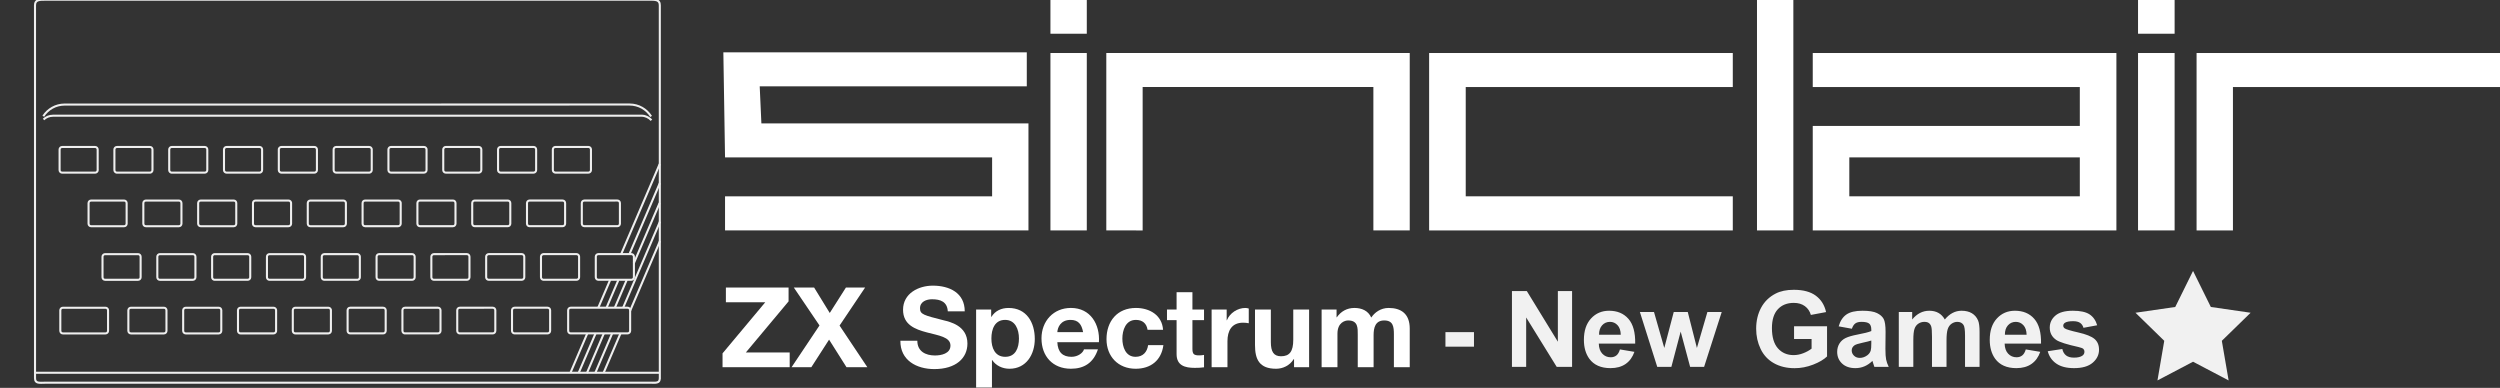 <?xml version="1.0"?>
<svg version="1.1" xmlns="http://www.w3.org/2000/svg" xmlns:xlink="http://www.w3.org/1999/xlink" width="600" height="93.096">
    <rect width="100%" height="100%" fill="#333333" stroke="none"/>
    <desc iVinci="yes" version="4.6" gridStep="20" showGrid="no" snapToGrid="no" codePlatform="0"/>
    <g id="Layer1" name="Layer 1" opacity="1">
        <g id="Shape1">
            <desc shapeID="1" type="0" basicInfo-basicType="0" basicInfo-roundedRectRadius="12" basicInfo-polygonSides="6" basicInfo-starPoints="5" bounding="rect(-36.614,-21.369,73.227,42.738)" text="" font-familyName="" font-pixelSize="20" font-bold="0" font-underline="0" font-alignment="1" strokeStyle="0" markerStart="0" markerEnd="0" shadowEnabled="0" shadowOffsetX="0" shadowOffsetY="2" shadowBlur="4" shadowOpacity="160" blurEnabled="0" blurRadius="4" transform="matrix(1,0,0,1,210.217,33.933)" pers-center="0,0" pers-size="0,0" pers-start="0,0" pers-end="0,0" locked="0" mesh="" flag=""/>
            <path id="shapePath1" d="M174.009,55.299 L174.009,47.115 L238.107,47.115 L238.107,37.773 L174.009,37.773 L173.604,12.564 L246.429,12.564 L246.429,20.727 L182.331,20.727 L182.733,29.61 L246.831,29.61 L246.831,55.302 L174.009,55.302 L174.009,55.299 Z" style="stroke:none;fill-rule:nonzero;fill:#ffffff;fill-opacity:1;"/>
        </g>
        <g id="Shape2">
            <desc shapeID="2" type="0" basicInfo-basicType="0" basicInfo-roundedRectRadius="12" basicInfo-polygonSides="6" basicInfo-starPoints="5" bounding="rect(-4.362,-21.288,8.724,42.576)" text="" font-familyName="" font-pixelSize="20" font-bold="0" font-underline="0" font-alignment="1" strokeStyle="0" markerStart="0" markerEnd="0" shadowEnabled="0" shadowOffsetX="0" shadowOffsetY="2" shadowBlur="4" shadowOpacity="160" blurEnabled="0" blurRadius="4" transform="matrix(1,0,0,1,256.467,34.011)" pers-center="0,0" pers-size="0,0" pers-start="0,0" pers-end="0,0" locked="0" mesh="" flag=""/>
            <path id="shapePath2" d="M252.105,55.299 L252.105,12.723 L260.829,12.723 L260.829,55.299 L252.105,55.299 Z" style="stroke:none;fill-rule:nonzero;fill:#ffffff;fill-opacity:1;"/>
        </g>
        <g id="Shape3">
            <desc shapeID="3" type="0" basicInfo-basicType="0" basicInfo-roundedRectRadius="12" basicInfo-polygonSides="6" basicInfo-starPoints="5" bounding="rect(-36.413,-21.291,72.825,42.582)" text="" font-familyName="" font-pixelSize="20" font-bold="0" font-underline="0" font-alignment="1" strokeStyle="0" markerStart="0" markerEnd="0" shadowEnabled="0" shadowOffsetX="0" shadowOffsetY="2" shadowBlur="4" shadowOpacity="160" blurEnabled="0" blurRadius="4" transform="matrix(1,0,0,1,301.924,34.014)" pers-center="0,0" pers-size="0,0" pers-start="0,0" pers-end="0,0" locked="0" mesh="" flag=""/>
            <path id="shapePath3" d="M265.512,55.299 L265.512,12.723 L338.337,12.723 L338.337,55.299 L329.61,55.299 L329.61,20.886 L274.236,20.886 L274.236,55.305 L265.512,55.299 Z" style="stroke:none;fill-rule:nonzero;fill:#ffffff;fill-opacity:1;"/>
        </g>
        <g id="Shape4">
            <desc shapeID="4" type="0" basicInfo-basicType="0" basicInfo-roundedRectRadius="12" basicInfo-polygonSides="6" basicInfo-starPoints="5" bounding="rect(-36.438,-21.291,72.876,42.582)" text="" font-familyName="" font-pixelSize="20" font-bold="0" font-underline="0" font-alignment="1" strokeStyle="0" markerStart="0" markerEnd="0" shadowEnabled="0" shadowOffsetX="0" shadowOffsetY="2" shadowBlur="4" shadowOpacity="160" blurEnabled="0" blurRadius="4" transform="matrix(1,0,0,1,379.431,34.014)" pers-center="0,0" pers-size="0,0" pers-start="0,0" pers-end="0,0" locked="0" mesh="" flag=""/>
            <path id="shapePath4" d="M342.993,55.299 L342.993,12.723 L415.869,12.723 L415.869,20.889 L351.774,20.889 L351.774,47.115 L415.869,47.115 L415.869,55.305 L342.993,55.305 L342.993,55.299 Z" style="stroke:none;fill-rule:nonzero;fill:#ffffff;fill-opacity:1;"/>
        </g>
        <g id="Shape5">
            <desc shapeID="5" type="0" basicInfo-basicType="0" basicInfo-roundedRectRadius="12" basicInfo-polygonSides="6" basicInfo-starPoints="5" bounding="rect(-4.363,-27.699,8.727,55.398)" text="" font-familyName="" font-pixelSize="20" font-bold="0" font-underline="0" font-alignment="1" strokeStyle="0" markerStart="0" markerEnd="0" shadowEnabled="0" shadowOffsetX="0" shadowOffsetY="2" shadowBlur="4" shadowOpacity="160" blurEnabled="0" blurRadius="4" transform="matrix(1,0,0,1,426.04,27.603)" pers-center="0,0" pers-size="0,0" pers-start="0,0" pers-end="0,0" locked="0" mesh="" flag=""/>
            <path id="shapePath5" d="M421.677,55.299 L421.677,-0.096 L430.404,-0.096 L430.404,55.302 L421.677,55.302 L421.677,55.299 Z" style="stroke:none;fill-rule:nonzero;fill:#ffffff;fill-opacity:1;"/>
        </g>
        <g id="Shape6">
            <desc shapeID="6" type="0" basicInfo-basicType="0" basicInfo-roundedRectRadius="12" basicInfo-polygonSides="6" basicInfo-starPoints="5" bounding="rect(-4.389,-21.288,8.778,42.576)" text="" font-familyName="" font-pixelSize="20" font-bold="0" font-underline="0" font-alignment="1" strokeStyle="0" markerStart="0" markerEnd="0" shadowEnabled="0" shadowOffsetX="0" shadowOffsetY="2" shadowBlur="4" shadowOpacity="160" blurEnabled="0" blurRadius="4" transform="matrix(1,0,0,1,517.518,34.011)" pers-center="0,0" pers-size="0,0" pers-start="0,0" pers-end="0,0" locked="0" mesh="" flag=""/>
            <path id="shapePath6" d="M513.129,55.299 L513.129,12.723 L521.907,12.723 L521.907,55.299 L513.129,55.299 Z" style="stroke:none;fill-rule:nonzero;fill:#ffffff;fill-opacity:1;"/>
        </g>
        <g id="Shape7">
            <desc shapeID="7" type="0" basicInfo-basicType="0" basicInfo-roundedRectRadius="12" basicInfo-polygonSides="6" basicInfo-starPoints="5" bounding="rect(-36.411,-21.291,72.822,42.582)" text="" font-familyName="" font-pixelSize="20" font-bold="0" font-underline="0" font-alignment="1" strokeStyle="0" markerStart="0" markerEnd="0" shadowEnabled="0" shadowOffsetX="0" shadowOffsetY="2" shadowBlur="4" shadowOpacity="160" blurEnabled="0" blurRadius="4" transform="matrix(1,0,0,1,563.589,34.014)" pers-center="0,0" pers-size="0,0" pers-start="0,0" pers-end="0,0" locked="0" mesh="" flag=""/>
            <path id="shapePath7" d="M527.178,55.299 L527.178,12.723 L600,12.723 L600,20.889 L535.905,20.889 L535.905,55.305 L527.178,55.305 L527.178,55.299 Z" style="stroke:none;fill-rule:nonzero;fill:#ffffff;fill-opacity:1;"/>
        </g>
        <g id="Shape8">
            <desc shapeID="8" type="0" basicInfo-basicType="0" basicInfo-roundedRectRadius="12" basicInfo-polygonSides="6" basicInfo-starPoints="5" bounding="rect(-36.438,-21.29,72.876,42.579)" text="" font-familyName="" font-pixelSize="20" font-bold="0" font-underline="0" font-alignment="1" strokeStyle="0" markerStart="0" markerEnd="0" shadowEnabled="0" shadowOffsetX="0" shadowOffsetY="2" shadowBlur="4" shadowOpacity="160" blurEnabled="0" blurRadius="4" transform="matrix(1,0,0,1,471.498,34.013)" pers-center="0,0" pers-size="0,0" pers-start="0,0" pers-end="0,0" locked="0" mesh="" flag=""/>
            <path id="shapePath8" d="M435.06,12.723 L435.06,20.889 L499.155,20.889 L499.155,30.225 L435.06,30.225 L435.06,55.302 L507.936,55.302 L507.936,12.723 L435.06,12.723 M499.155,47.115 L443.835,47.115 L443.835,37.773 L499.155,37.773 L499.155,47.115 Z" style="stroke:none;fill-rule:nonzero;fill:#ffffff;fill-opacity:1;"/>
        </g>
        <g id="Shape9">
            <desc shapeID="9" type="0" basicInfo-basicType="0" basicInfo-roundedRectRadius="12" basicInfo-polygonSides="6" basicInfo-starPoints="5" bounding="rect(-4.362,-4.095,8.724,8.19)" text="" font-familyName="" font-pixelSize="20" font-bold="0" font-underline="0" font-alignment="1" strokeStyle="0" markerStart="0" markerEnd="0" shadowEnabled="0" shadowOffsetX="0" shadowOffsetY="2" shadowBlur="4" shadowOpacity="160" blurEnabled="0" blurRadius="4" transform="matrix(1,0,0,1,256.467,3.999)" pers-center="0,0" pers-size="0,0" pers-start="0,0" pers-end="0,0" locked="0" mesh="" flag=""/>
            <path id="shapePath9" d="M252.105,8.094 L252.105,-0.096 L260.829,-0.096 L260.829,8.094 L252.105,8.094 Z" style="stroke:none;fill-rule:nonzero;fill:#ffffff;fill-opacity:1;"/>
        </g>
        <g id="Shape10">
            <desc shapeID="10" type="0" basicInfo-basicType="0" basicInfo-roundedRectRadius="12" basicInfo-polygonSides="6" basicInfo-starPoints="5" bounding="rect(-4.389,-4.095,8.778,8.19)" text="" font-familyName="" font-pixelSize="20" font-bold="0" font-underline="0" font-alignment="1" strokeStyle="0" markerStart="0" markerEnd="0" shadowEnabled="0" shadowOffsetX="0" shadowOffsetY="2" shadowBlur="4" shadowOpacity="160" blurEnabled="0" blurRadius="4" transform="matrix(1,0,0,1,517.518,3.999)" pers-center="0,0" pers-size="0,0" pers-start="0,0" pers-end="0,0" locked="0" mesh="" flag=""/>
            <path id="shapePath10" d="M513.129,8.094 L513.129,-0.096 L521.907,-0.096 L521.907,8.094 L513.129,8.094 Z" style="stroke:none;fill-rule:nonzero;fill:#ffffff;fill-opacity:1;"/>
        </g>
        <g id="Shape11">
            <desc shapeID="11" type="0" basicInfo-basicType="0" basicInfo-roundedRectRadius="12" basicInfo-polygonSides="6" basicInfo-starPoints="5" bounding="rect(-8.058,-9.556,16.116,19.113)" text="" font-familyName="" font-pixelSize="20" font-bold="0" font-underline="0" font-alignment="1" strokeStyle="0" markerStart="0" markerEnd="0" shadowEnabled="0" shadowOffsetX="0" shadowOffsetY="2" shadowBlur="4" shadowOpacity="160" blurEnabled="0" blurRadius="4" transform="matrix(1,0,0,1,181.467,78.569)" pers-center="0,0" pers-size="0,0" pers-start="0,0" pers-end="0,0" locked="0" mesh="" flag=""/>
            <path id="shapePath11" d="M173.409,84.804 L183.663,72.543 L174.213,72.543 L174.213,69.012 L189.258,69.012 L189.258,72.33 L179.004,84.591 L189.525,84.591 L189.525,88.125 L173.409,88.125 L173.409,84.804 Z" style="stroke:none;fill-rule:nonzero;fill:#ffffff;fill-opacity:1;"/>
        </g>
        <g id="Shape12">
            <desc shapeID="12" type="0" basicInfo-basicType="0" basicInfo-roundedRectRadius="12" basicInfo-polygonSides="6" basicInfo-starPoints="5" bounding="rect(-9.09,-9.558,18.18,19.116)" text="" font-familyName="" font-pixelSize="20" font-bold="0" font-underline="0" font-alignment="1" strokeStyle="0" markerStart="0" markerEnd="0" shadowEnabled="0" shadowOffsetX="0" shadowOffsetY="2" shadowBlur="4" shadowOpacity="160" blurEnabled="0" blurRadius="4" transform="matrix(1,0,0,1,199.071,78.567)" pers-center="0,0" pers-size="0,0" pers-start="0,0" pers-end="0,0" locked="0" mesh="" flag=""/>
            <path id="shapePath12" d="M196.677,78.111 L190.518,69.009 L195.39,69.009 L199.14,75.114 L203.022,69.009 L207.627,69.009 L201.495,78.138 L208.161,88.125 L203.157,88.125 L198.978,81.513 L194.721,88.125 L189.981,88.125 L196.677,78.111 Z" style="stroke:none;fill-rule:nonzero;fill:#ffffff;fill-opacity:1;"/>
        </g>
        <g id="Shape13">
            <desc shapeID="13" type="0" basicInfo-basicType="0" basicInfo-roundedRectRadius="12" basicInfo-polygonSides="6" basicInfo-starPoints="5" bounding="rect(-8.045,-10.012,16.09,20.025)" text="" font-familyName="" font-pixelSize="20" font-bold="0" font-underline="0" font-alignment="1" strokeStyle="0" markerStart="0" markerEnd="0" shadowEnabled="0" shadowOffsetX="0" shadowOffsetY="2" shadowBlur="4" shadowOpacity="160" blurEnabled="0" blurRadius="4" transform="matrix(1,0,0,1,224.137,78.569)" pers-center="0,0" pers-size="0,0" pers-start="0,0" pers-end="0,0" locked="0" mesh="" flag=""/>
            <path id="shapePath13" d="M220.158,81.783 C220.158,84.324 222.138,85.314 224.388,85.314 C225.861,85.314 228.111,84.888 228.111,82.932 C228.111,80.871 225.246,80.523 222.435,79.773 C219.597,79.023 216.732,77.928 216.732,74.337 C216.732,70.428 220.428,68.556 223.881,68.556 C227.871,68.556 231.537,70.293 231.537,74.712 L227.469,74.712 C227.334,72.408 225.702,71.823 223.695,71.823 C222.354,71.823 220.803,72.384 220.803,73.992 C220.803,75.465 221.715,75.651 226.506,76.881 C227.898,77.229 232.182,78.114 232.182,82.449 C232.182,85.956 229.425,88.581 224.229,88.581 C219.999,88.581 216.039,86.493 216.093,81.783 L220.158,81.783 Z" style="stroke:none;fill-rule:nonzero;fill:#ffffff;fill-opacity:1;"/>
        </g>
        <g id="Shape14">
            <desc shapeID="14" type="0" basicInfo-basicType="0" basicInfo-roundedRectRadius="12" basicInfo-polygonSides="6" basicInfo-starPoints="5" bounding="rect(-7.041,-9.544,14.082,19.089)" text="" font-familyName="" font-pixelSize="20" font-bold="0" font-underline="0" font-alignment="1" strokeStyle="0" markerStart="0" markerEnd="0" shadowEnabled="0" shadowOffsetX="0" shadowOffsetY="2" shadowBlur="4" shadowOpacity="160" blurEnabled="0" blurRadius="4" transform="matrix(1,0,0,1,241.308,83.456)" pers-center="0,0" pers-size="0,0" pers-start="0,0" pers-end="0,0" locked="0" mesh="" flag=""/>
            <path id="shapePath14" d="M234.267,74.286 L237.882,74.286 L237.882,76.053 L237.936,76.053 C238.845,74.58 240.345,73.911 242.058,73.911 C246.396,73.911 248.349,77.418 248.349,81.351 C248.349,85.047 246.315,88.5 242.274,88.5 C240.612,88.5 239.034,87.777 238.122,86.412 L238.068,86.412 L238.068,93 L234.267,93 L234.267,74.286 M244.548,81.243 C244.548,79.05 243.663,76.773 241.227,76.773 C238.737,76.773 237.936,78.996 237.936,81.243 C237.936,83.493 238.791,85.635 241.257,85.635 C243.744,85.635 244.548,83.493 244.548,81.243 Z" style="stroke:none;fill-rule:nonzero;fill:#ffffff;fill-opacity:1;"/>
        </g>
        <g id="Shape15">
            <desc shapeID="15" type="0" basicInfo-basicType="0" basicInfo-roundedRectRadius="12" basicInfo-polygonSides="6" basicInfo-starPoints="5" bounding="rect(-6.905,-7.296,13.809,14.592)" text="" font-familyName="" font-pixelSize="20" font-bold="0" font-underline="0" font-alignment="1" strokeStyle="0" markerStart="0" markerEnd="0" shadowEnabled="0" shadowOffsetX="0" shadowOffsetY="2" shadowBlur="4" shadowOpacity="160" blurEnabled="0" blurRadius="4" transform="matrix(1,0,0,1,256.862,81.201)" pers-center="0,0" pers-size="0,0" pers-start="0,0" pers-end="0,0" locked="0" mesh="" flag=""/>
            <path id="shapePath15" d="M253.761,82.128 C253.866,84.537 255.045,85.635 257.16,85.635 C258.684,85.635 259.917,84.699 260.157,83.841 L263.502,83.841 C262.431,87.105 260.157,88.497 257.025,88.497 C252.66,88.497 249.957,85.5 249.957,81.216 C249.957,77.064 252.822,73.905 257.025,73.905 C261.735,73.905 264.012,77.871 263.745,82.125 L253.761,82.128 M259.944,79.719 C259.596,77.79 258.765,76.776 256.917,76.776 C254.508,76.776 253.812,78.648 253.758,79.719 L259.944,79.719 Z" style="stroke:none;fill-rule:nonzero;fill:#ffffff;fill-opacity:1;"/>
        </g>
        <g id="Shape16">
            <desc shapeID="16" type="0" basicInfo-basicType="0" basicInfo-roundedRectRadius="12" basicInfo-polygonSides="6" basicInfo-starPoints="5" bounding="rect(-6.828,-7.296,13.656,14.592)" text="" font-familyName="" font-pixelSize="20" font-bold="0" font-underline="0" font-alignment="1" strokeStyle="0" markerStart="0" markerEnd="0" shadowEnabled="0" shadowOffsetX="0" shadowOffsetY="2" shadowBlur="4" shadowOpacity="160" blurEnabled="0" blurRadius="4" transform="matrix(1,0,0,1,272.388,81.204)" pers-center="0,0" pers-size="0,0" pers-start="0,0" pers-end="0,0" locked="0" mesh="" flag=""/>
            <path id="shapePath16" d="M275.418,79.155 C275.175,77.604 274.188,76.776 272.607,76.776 C270.171,76.776 269.367,79.236 269.367,81.27 C269.367,83.253 270.141,85.635 272.526,85.635 C274.293,85.635 275.31,84.51 275.55,82.827 L279.216,82.827 C278.733,86.493 276.192,88.5 272.55,88.5 C268.374,88.5 265.56,85.557 265.56,81.405 C265.56,77.097 268.131,73.908 272.628,73.908 C275.898,73.908 278.895,75.621 279.135,79.158 L275.418,79.155 Z" style="stroke:none;fill-rule:nonzero;fill:#ffffff;fill-opacity:1;"/>
        </g>
        <g id="Shape17">
            <desc shapeID="17" type="0" basicInfo-basicType="0" basicInfo-roundedRectRadius="12" basicInfo-polygonSides="6" basicInfo-starPoints="5" bounding="rect(-4.444,-9.076,8.889,18.153)" text="" font-familyName="" font-pixelSize="20" font-bold="0" font-underline="0" font-alignment="1" strokeStyle="0" markerStart="0" markerEnd="0" shadowEnabled="0" shadowOffsetX="0" shadowOffsetY="2" shadowBlur="4" shadowOpacity="160" blurEnabled="0" blurRadius="4" transform="matrix(1,0,0,1,284.521,79.21)" pers-center="0,0" pers-size="0,0" pers-start="0,0" pers-end="0,0" locked="0" mesh="" flag=""/>
            <path id="shapePath17" d="M286.182,74.286 L288.966,74.286 L288.966,76.827 L286.182,76.827 L286.182,83.682 C286.182,84.969 286.503,85.29 287.787,85.29 C288.192,85.29 288.564,85.263 288.966,85.179 L288.966,88.152 C288.324,88.26 287.493,88.287 286.746,88.287 C284.415,88.287 282.381,87.75 282.381,84.993 L282.381,76.83 L280.077,76.83 L280.077,74.286 L282.381,74.286 L282.381,70.134 L286.182,70.134 L286.182,74.286 Z" style="stroke:none;fill-rule:nonzero;fill:#ffffff;fill-opacity:1;"/>
        </g>
        <g id="Shape18">
            <desc shapeID="18" type="0" basicInfo-basicType="0" basicInfo-roundedRectRadius="12" basicInfo-polygonSides="6" basicInfo-starPoints="5" bounding="rect(-4.458,-7.109,8.916,14.217)" text="" font-familyName="" font-pixelSize="20" font-bold="0" font-underline="0" font-alignment="1" strokeStyle="0" markerStart="0" markerEnd="0" shadowEnabled="0" shadowOffsetX="0" shadowOffsetY="2" shadowBlur="4" shadowOpacity="160" blurEnabled="0" blurRadius="4" transform="matrix(1,0,0,1,295.245,81.019)" pers-center="0,0" pers-size="0,0" pers-start="0,0" pers-end="0,0" locked="0" mesh="" flag=""/>
            <path id="shapePath18" d="M290.787,74.286 L294.402,74.286 L294.402,76.857 L294.456,76.857 C295.152,75.114 297.027,73.911 298.875,73.911 C299.142,73.911 299.463,73.965 299.703,74.049 L299.703,77.58 C299.355,77.499 298.794,77.445 298.338,77.445 C295.557,77.445 294.591,79.452 294.591,81.888 L294.591,88.128 L290.79,88.128 L290.787,74.286 Z" style="stroke:none;fill-rule:nonzero;fill:#ffffff;fill-opacity:1;"/>
        </g>
        <g id="Shape19">
            <desc shapeID="19" type="0" basicInfo-basicType="0" basicInfo-roundedRectRadius="12" basicInfo-polygonSides="6" basicInfo-starPoints="5" bounding="rect(-6.494,-7.107,12.987,14.214)" text="" font-familyName="" font-pixelSize="20" font-bold="0" font-underline="0" font-alignment="1" strokeStyle="0" markerStart="0" markerEnd="0" shadowEnabled="0" shadowOffsetX="0" shadowOffsetY="2" shadowBlur="4" shadowOpacity="160" blurEnabled="0" blurRadius="4" transform="matrix(1,0,0,1,307.693,81.393)" pers-center="0,0" pers-size="0,0" pers-start="0,0" pers-end="0,0" locked="0" mesh="" flag=""/>
            <path id="shapePath19" d="M314.187,88.125 L310.572,88.125 L310.572,86.196 L310.491,86.196 C309.528,87.75 307.866,88.5 306.261,88.5 C302.217,88.5 301.2,86.226 301.2,82.8 L301.2,74.286 L305.004,74.286 L305.004,82.104 C305.004,84.378 305.673,85.503 307.44,85.503 C309.501,85.503 310.383,84.351 310.383,81.54 L310.383,74.286 L314.184,74.286 L314.187,88.125 Z" style="stroke:none;fill-rule:nonzero;fill:#ffffff;fill-opacity:1;"/>
        </g>
        <g id="Shape20">
            <desc shapeID="20" type="0" basicInfo-basicType="0" basicInfo-roundedRectRadius="12" basicInfo-polygonSides="6" basicInfo-starPoints="5" bounding="rect(-10.575,-7.109,21.15,14.217)" text="" font-familyName="" font-pixelSize="20" font-bold="0" font-underline="0" font-alignment="1" strokeStyle="0" markerStart="0" markerEnd="0" shadowEnabled="0" shadowOffsetX="0" shadowOffsetY="2" shadowBlur="4" shadowOpacity="160" blurEnabled="0" blurRadius="4" transform="matrix(1,0,0,1,327.762,81.016)" pers-center="0,0" pers-size="0,0" pers-start="0,0" pers-end="0,0" locked="0" mesh="" flag=""/>
            <path id="shapePath20" d="M317.187,74.286 L320.775,74.286 L320.775,76.158 L320.829,76.158 C321.819,74.736 323.265,73.908 325.059,73.908 C326.799,73.908 328.35,74.55 329.1,76.212 C329.904,75.006 331.35,73.908 333.276,73.908 C336.222,73.908 338.337,75.273 338.337,78.861 L338.337,88.125 L334.536,88.125 L334.536,80.28 C334.536,78.435 334.377,76.908 332.208,76.908 C330.066,76.908 329.664,78.675 329.664,80.415 L329.664,88.125 L325.86,88.125 L325.86,80.361 C325.86,78.753 325.968,76.908 323.556,76.908 C322.809,76.908 320.988,77.388 320.988,80.094 L320.988,88.125 L317.187,88.125 L317.187,74.286 Z" style="stroke:none;fill-rule:nonzero;fill:#ffffff;fill-opacity:1;"/>
        </g>
        <g id="Shape21">
            <desc shapeID="21" type="0" basicInfo-basicType="0" basicInfo-roundedRectRadius="12" basicInfo-polygonSides="6" basicInfo-starPoints="5" bounding="rect(-168.101,-127.149,336.202,254.298)" text="" font-familyName="" font-pixelSize="20" font-bold="0" font-underline="0" font-alignment="1" strokeStyle="0" markerStart="0" markerEnd="0" shadowEnabled="0" shadowOffsetX="0" shadowOffsetY="2" shadowBlur="4" shadowOpacity="160" blurEnabled="0" blurRadius="4" transform="matrix(0.484,0.13,-0.13,0.484,83.39,45.946)" pers-center="0,0" pers-size="0,0" pers-start="0,0" pers-end="0,0" locked="0" mesh="" flag=""/>
            <path id="shapePath21" d="M10.835,-0.319 C10.163,-0.319 9.535,-0.335 9.022,-0.141 C8.766,-0.043 8.54,0.119 8.384,0.358 C8.228,0.597 8.151,0.898 8.151,1.269 L8.156,90.755 C8.156,91.125 8.233,91.42 8.398,91.642 C8.563,91.864 8.802,91.993 9.059,92.055 C9.573,92.178 10.184,92.101 10.842,92.101 L155.923,92.092 C156.581,92.092 157.192,92.168 157.705,92.046 C157.963,91.983 158.202,91.854 158.367,91.633 C158.49,91.466 158.548,91.244 158.577,90.994 L158.608,90.994 L158.608,90.745 L158.602,1.259 C158.602,0.888 158.532,0.587 158.376,0.348 C158.221,0.109 157.987,-0.053 157.73,-0.15 C157.217,-0.343 156.589,-0.328 155.917,-0.328 L10.836,-0.318 L10.835,-0.319 M10.835,0.178 L155.916,0.169 C156.59,0.169 157.181,0.177 157.551,0.317 C157.736,0.386 157.865,0.481 157.956,0.621 C158.048,0.759 158.106,0.956 158.106,1.259 L158.111,90.496 L158.111,90.745 C158.111,91.048 158.053,91.226 157.972,91.336 C157.889,91.447 157.774,91.51 157.59,91.554 C157.221,91.643 156.613,91.593 155.924,91.593 L10.843,91.603 C10.155,91.603 9.546,91.653 9.177,91.564 C8.993,91.519 8.878,91.454 8.796,91.344 C8.714,91.235 8.656,91.055 8.656,90.751 L8.65,1.269 C8.65,0.965 8.707,0.769 8.798,0.63 C8.889,0.491 9.018,0.396 9.203,0.327 C9.573,0.186 10.164,0.179 10.837,0.179 L10.835,0.179 L10.835,0.178 Z" style="stroke:none;fill-rule:nonzero;fill:#efefef;fill-opacity:1;"/>
        </g>
        <g id="Shape22">
            <desc shapeID="22" type="0" basicInfo-basicType="0" basicInfo-roundedRectRadius="12" basicInfo-polygonSides="6" basicInfo-starPoints="5" bounding="rect(-140.889,-39.534,281.779,79.069)" text="" font-familyName="" font-pixelSize="20" font-bold="0" font-underline="0" font-alignment="1" strokeStyle="0" markerStart="0" markerEnd="0" shadowEnabled="0" shadowOffsetX="0" shadowOffsetY="2" shadowBlur="4" shadowOpacity="160" blurEnabled="0" blurRadius="4" transform="matrix(0.484,0.13,-0.13,0.484,83.531,27.04)" pers-center="0,0" pers-size="0,0" pers-start="0,0" pers-end="0,0" locked="0" mesh="" flag=""/>
            <path id="shapePath22" d="M15.515,24.846 C13.277,24.846 11.312,26.004 10.183,27.757 L10.596,28.03 C11.636,26.414 13.449,25.344 15.515,25.344 L151.099,25.335 C153.192,25.335 155.024,26.431 156.057,28.082 L156.478,27.819 C155.356,26.027 153.367,24.837 151.099,24.837 L15.515,24.846 L15.515,24.846 Z" style="stroke:none;fill-rule:nonzero;fill:#efefef;fill-opacity:1;"/>
        </g>
        <g id="Shape23">
            <desc shapeID="23" type="0" basicInfo-basicType="0" basicInfo-roundedRectRadius="12" basicInfo-polygonSides="6" basicInfo-starPoints="5" bounding="rect(-140.885,-38.379,281.77,76.757)" text="" font-familyName="" font-pixelSize="20" font-bold="0" font-underline="0" font-alignment="1" strokeStyle="0" markerStart="0" markerEnd="0" shadowEnabled="0" shadowOffsetX="0" shadowOffsetY="2" shadowBlur="4" shadowOpacity="160" blurEnabled="0" blurRadius="4" transform="matrix(0.484,0.13,-0.13,0.484,83.444,28.444)" pers-center="0,0" pers-size="0,0" pers-start="0,0" pers-end="0,0" locked="0" mesh="" flag=""/>
            <path id="shapePath23" d="M12.713,27.524 C11.77,27.524 10.911,27.894 10.277,28.497 L10.619,28.863 C11.165,28.345 11.9,28.022 12.713,28.022 L153.901,28.013 C154.8,28.013 155.601,28.407 156.158,29.024 L156.532,28.689 C155.884,27.971 154.943,27.514 153.901,27.514 L12.713,27.524 Z" style="stroke:none;fill-rule:nonzero;fill:#efefef;fill-opacity:1;"/>
        </g>
        <g id="Shape24">
            <desc shapeID="24" type="0" basicInfo-basicType="0" basicInfo-roundedRectRadius="12" basicInfo-polygonSides="6" basicInfo-starPoints="5" bounding="rect(-10.618,-8.511,21.236,17.022)" text="" font-familyName="" font-pixelSize="20" font-bold="0" font-underline="0" font-alignment="1" strokeStyle="0" markerStart="0" markerEnd="0" shadowEnabled="0" shadowOffsetX="0" shadowOffsetY="2" shadowBlur="4" shadowOpacity="160" blurEnabled="0" blurRadius="4" transform="matrix(0.484,0.13,-0.13,0.484,18.874,38.356)" pers-center="0,0" pers-size="0,0" pers-start="0,0" pers-end="0,0" locked="0" mesh="" flag=""/>
            <path id="shapePath24" d="M14.909,35.028 C14.438,35.029 14.053,35.413 14.053,35.885 L14.053,40.82 C14.053,41.291 14.438,41.684 14.91,41.684 L22.834,41.684 C23.305,41.684 23.698,41.29 23.698,40.819 L23.698,40.57 L23.69,40.57 L23.689,35.884 C23.689,35.413 23.305,35.028 22.833,35.028 L14.909,35.028 M14.909,35.526 L22.833,35.526 C23.035,35.526 23.191,35.682 23.191,35.884 L23.192,40.819 L23.192,40.835 C23.182,41.028 23.029,41.185 22.834,41.185 L14.909,41.185 C14.707,41.186 14.551,41.022 14.551,40.82 L14.551,35.885 C14.551,35.683 14.707,35.526 14.909,35.526 Z" style="stroke:none;fill-rule:nonzero;fill:#efefef;fill-opacity:1;"/>
        </g>
        <g id="Shape25">
            <desc shapeID="25" type="0" basicInfo-basicType="0" basicInfo-roundedRectRadius="12" basicInfo-polygonSides="6" basicInfo-starPoints="5" bounding="rect(-10.611,-8.511,21.222,17.022)" text="" font-familyName="" font-pixelSize="20" font-bold="0" font-underline="0" font-alignment="1" strokeStyle="0" markerStart="0" markerEnd="0" shadowEnabled="0" shadowOffsetX="0" shadowOffsetY="2" shadowBlur="4" shadowOpacity="160" blurEnabled="0" blurRadius="4" transform="matrix(0.484,0.13,-0.13,0.484,32.025,38.355)" pers-center="0,0" pers-size="0,0" pers-start="0,0" pers-end="0,0" locked="0" mesh="" flag=""/>
            <path id="shapePath25" d="M28.064,35.028 C27.593,35.028 27.207,35.412 27.208,35.884 L27.208,40.819 C27.208,41.29 27.593,41.683 28.064,41.683 L35.988,41.683 C36.46,41.683 36.844,41.289 36.844,40.819 L36.844,40.569 L36.844,35.883 C36.844,35.412 36.459,35.027 35.988,35.027 L28.064,35.028 M28.064,35.526 L35.988,35.525 C36.19,35.525 36.346,35.681 36.346,35.883 L36.346,40.819 C36.346,41.021 36.19,41.184 35.988,41.184 L28.064,41.185 C27.863,41.185 27.706,41.021 27.706,40.819 L27.706,35.884 C27.706,35.682 27.863,35.526 28.064,35.526 Z" style="stroke:none;fill-rule:nonzero;fill:#efefef;fill-opacity:1;"/>
        </g>
        <g id="Shape26">
            <desc shapeID="26" type="0" basicInfo-basicType="0" basicInfo-roundedRectRadius="12" basicInfo-polygonSides="6" basicInfo-starPoints="5" bounding="rect(-10.611,-8.511,21.221,17.022)" text="" font-familyName="" font-pixelSize="20" font-bold="0" font-underline="0" font-alignment="1" strokeStyle="0" markerStart="0" markerEnd="0" shadowEnabled="0" shadowOffsetX="0" shadowOffsetY="2" shadowBlur="4" shadowOpacity="160" blurEnabled="0" blurRadius="4" transform="matrix(0.484,0.13,-0.13,0.484,45.181,38.354)" pers-center="0,0" pers-size="0,0" pers-start="0,0" pers-end="0,0" locked="0" mesh="" flag=""/>
            <path id="shapePath26" d="M41.219,35.027 C40.748,35.027 40.363,35.412 40.363,35.883 L40.364,40.819 C40.364,41.29 40.749,41.683 41.22,41.683 L49.144,41.682 C49.615,41.682 50,41.289 50,40.818 L50,35.883 C50,35.411 49.614,35.027 49.143,35.027 L41.219,35.027 M41.219,35.525 L49.143,35.525 C49.345,35.525 49.502,35.681 49.502,35.883 L49.502,40.818 C49.502,41.02 49.345,41.184 49.144,41.184 L41.22,41.184 C41.018,41.184 40.862,41.021 40.862,40.819 L40.861,35.883 C40.861,35.682 41.017,35.525 41.219,35.525 Z" style="stroke:none;fill-rule:nonzero;fill:#efefef;fill-opacity:1;"/>
        </g>
        <g id="Shape27">
            <desc shapeID="27" type="0" basicInfo-basicType="0" basicInfo-roundedRectRadius="12" basicInfo-polygonSides="6" basicInfo-starPoints="5" bounding="rect(-10.617,-8.511,21.235,17.022)" text="" font-familyName="" font-pixelSize="20" font-bold="0" font-underline="0" font-alignment="1" strokeStyle="0" markerStart="0" markerEnd="0" shadowEnabled="0" shadowOffsetX="0" shadowOffsetY="2" shadowBlur="4" shadowOpacity="160" blurEnabled="0" blurRadius="4" transform="matrix(0.484,0.13,-0.13,0.484,58.332,38.352)" pers-center="0,0" pers-size="0,0" pers-start="0,0" pers-end="0,0" locked="0" mesh="" flag=""/>
            <path id="shapePath27" d="M54.374,35.026 C53.903,35.026 53.51,35.41 53.51,35.882 L53.51,40.817 C53.51,41.288 53.903,41.681 54.374,41.681 L62.298,41.681 C62.77,41.681 63.154,41.288 63.154,40.817 L63.154,35.881 C63.154,35.41 62.769,35.025 62.298,35.025 L54.374,35.026 M54.374,35.524 L62.298,35.523 C62.5,35.523 62.656,35.679 62.656,35.881 L62.657,40.817 C62.657,41.019 62.501,41.182 62.298,41.182 L54.374,41.183 C54.172,41.183 54.008,41.019 54.008,40.817 L54.008,35.882 C54.008,35.68 54.172,35.524 54.374,35.524 Z" style="stroke:none;fill-rule:nonzero;fill:#efefef;fill-opacity:1;"/>
        </g>
        <g id="Shape28">
            <desc shapeID="28" type="0" basicInfo-basicType="0" basicInfo-roundedRectRadius="12" basicInfo-polygonSides="6" basicInfo-starPoints="5" bounding="rect(-10.618,-8.511,21.236,17.022)" text="" font-familyName="" font-pixelSize="20" font-bold="0" font-underline="0" font-alignment="1" strokeStyle="0" markerStart="0" markerEnd="0" shadowEnabled="0" shadowOffsetX="0" shadowOffsetY="2" shadowBlur="4" shadowOpacity="160" blurEnabled="0" blurRadius="4" transform="matrix(0.484,0.13,-0.13,0.484,71.489,38.351)" pers-center="0,0" pers-size="0,0" pers-start="0,0" pers-end="0,0" locked="0" mesh="" flag=""/>
            <path id="shapePath28" d="M67.531,35.025 C67.06,35.025 66.666,35.41 66.667,35.881 L66.667,40.817 C66.667,41.288 67.06,41.681 67.531,41.681 L75.455,41.68 C75.926,41.68 76.311,41.287 76.311,40.816 L76.311,35.881 C76.311,35.409 75.926,35.025 75.455,35.025 L67.531,35.025 M67.531,35.523 L75.455,35.523 C75.656,35.523 75.813,35.679 75.813,35.881 L75.813,40.816 C75.813,41.018 75.657,41.182 75.455,41.182 L67.531,41.182 C67.329,41.182 67.165,41.019 67.165,40.817 L67.165,35.881 C67.165,35.68 67.329,35.523 67.531,35.523 Z" style="stroke:none;fill-rule:nonzero;fill:#efefef;fill-opacity:1;"/>
        </g>
        <g id="Shape29">
            <desc shapeID="29" type="0" basicInfo-basicType="0" basicInfo-roundedRectRadius="12" basicInfo-polygonSides="6" basicInfo-starPoints="5" bounding="rect(-10.618,-8.511,21.236,17.022)" text="" font-familyName="" font-pixelSize="20" font-bold="0" font-underline="0" font-alignment="1" strokeStyle="0" markerStart="0" markerEnd="0" shadowEnabled="0" shadowOffsetX="0" shadowOffsetY="2" shadowBlur="4" shadowOpacity="160" blurEnabled="0" blurRadius="4" transform="matrix(0.484,0.13,-0.13,0.484,84.643,38.352)" pers-center="0,0" pers-size="0,0" pers-start="0,0" pers-end="0,0" locked="0" mesh="" flag=""/>
            <path id="shapePath29" d="M80.678,35.025 C80.207,35.025 79.822,35.409 79.822,35.881 L79.822,40.816 C79.822,41.287 80.207,41.68 80.678,41.68 L88.602,41.68 C89.073,41.68 89.466,41.286 89.466,40.815 L89.466,35.88 C89.466,35.409 89.073,35.024 88.602,35.024 L80.678,35.025 M80.678,35.523 L88.602,35.522 C88.804,35.522 88.968,35.678 88.968,35.88 L88.968,40.816 C88.968,41.018 88.804,41.181 88.602,41.181 L80.678,41.182 C80.477,41.182 80.32,41.018 80.32,40.816 L80.32,35.881 C80.32,35.679 80.476,35.523 80.678,35.523 Z" style="stroke:none;fill-rule:nonzero;fill:#efefef;fill-opacity:1;"/>
        </g>
        <g id="Shape30">
            <desc shapeID="30" type="0" basicInfo-basicType="0" basicInfo-roundedRectRadius="12" basicInfo-polygonSides="6" basicInfo-starPoints="5" bounding="rect(-10.617,-8.511,21.235,17.022)" text="" font-familyName="" font-pixelSize="20" font-bold="0" font-underline="0" font-alignment="1" strokeStyle="0" markerStart="0" markerEnd="0" shadowEnabled="0" shadowOffsetX="0" shadowOffsetY="2" shadowBlur="4" shadowOpacity="160" blurEnabled="0" blurRadius="4" transform="matrix(0.484,0.13,-0.13,0.484,97.797,38.351)" pers-center="0,0" pers-size="0,0" pers-start="0,0" pers-end="0,0" locked="0" mesh="" flag=""/>
            <path id="shapePath30" d="M93.833,35.023 C93.361,35.023 92.977,35.408 92.977,35.879 L92.977,40.815 C92.977,41.286 93.362,41.679 93.833,41.679 L101.757,41.678 C102.228,41.678 102.621,41.285 102.621,40.814 L102.62,35.879 C102.62,35.408 102.228,35.023 101.756,35.023 L93.833,35.023 M93.833,35.521 L101.756,35.521 C101.958,35.521 102.122,35.677 102.122,35.879 L102.123,40.814 C102.123,41.016 101.959,41.18 101.757,41.18 L93.833,41.18 C93.63,41.18 93.474,41.017 93.474,40.815 L93.474,35.879 C93.474,35.678 93.63,35.521 93.833,35.521 Z" style="stroke:none;fill-rule:nonzero;fill:#efefef;fill-opacity:1;"/>
        </g>
        <g id="Shape31">
            <desc shapeID="31" type="0" basicInfo-basicType="0" basicInfo-roundedRectRadius="12" basicInfo-polygonSides="6" basicInfo-starPoints="5" bounding="rect(-10.611,-8.511,21.222,17.022)" text="" font-familyName="" font-pixelSize="20" font-bold="0" font-underline="0" font-alignment="1" strokeStyle="0" markerStart="0" markerEnd="0" shadowEnabled="0" shadowOffsetX="0" shadowOffsetY="2" shadowBlur="4" shadowOpacity="160" blurEnabled="0" blurRadius="4" transform="matrix(0.484,0.13,-0.13,0.484,110.949,38.349)" pers-center="0,0" pers-size="0,0" pers-start="0,0" pers-end="0,0" locked="0" mesh="" flag=""/>
            <path id="shapePath31" d="M106.987,35.023 C106.516,35.023 106.131,35.407 106.131,35.879 L106.131,40.814 C106.131,41.285 106.516,41.678 106.988,41.678 L114.912,41.678 C115.383,41.678 115.768,41.284 115.768,40.813 L115.767,35.878 C115.767,35.407 115.383,35.022 114.911,35.022 L106.987,35.023 M106.987,35.52 L114.911,35.52 C115.113,35.52 115.269,35.676 115.269,35.878 L115.27,40.813 C115.27,41.016 115.114,41.179 114.912,41.179 L106.988,41.18 C106.785,41.18 106.629,41.016 106.629,40.814 L106.629,35.879 C106.629,35.677 106.786,35.52 106.987,35.52 Z" style="stroke:none;fill-rule:nonzero;fill:#efefef;fill-opacity:1;"/>
        </g>
        <g id="Shape32">
            <desc shapeID="32" type="0" basicInfo-basicType="0" basicInfo-roundedRectRadius="12" basicInfo-polygonSides="6" basicInfo-starPoints="5" bounding="rect(-10.61,-8.511,21.221,17.022)" text="" font-familyName="" font-pixelSize="20" font-bold="0" font-underline="0" font-alignment="1" strokeStyle="0" markerStart="0" markerEnd="0" shadowEnabled="0" shadowOffsetX="0" shadowOffsetY="2" shadowBlur="4" shadowOpacity="160" blurEnabled="0" blurRadius="4" transform="matrix(0.484,0.13,-0.13,0.484,124.102,38.349)" pers-center="0,0" pers-size="0,0" pers-start="0,0" pers-end="0,0" locked="0" mesh="" flag=""/>
            <path id="shapePath32" d="M120.141,35.022 C119.67,35.022 119.285,35.406 119.285,35.878 L119.286,40.813 C119.286,41.284 119.67,41.677 120.142,41.677 L128.065,41.677 C128.537,41.677 128.922,41.283 128.921,40.812 L128.921,35.877 C128.921,35.406 128.537,35.021 128.065,35.021 L120.141,35.022 M120.141,35.52 L128.065,35.519 C128.268,35.519 128.424,35.675 128.424,35.877 L128.424,40.812 C128.424,41.015 128.268,41.178 128.065,41.178 L120.142,41.179 C119.94,41.179 119.784,41.015 119.784,40.813 L119.783,35.878 C119.784,35.676 119.94,35.52 120.141,35.52 Z" style="stroke:none;fill-rule:nonzero;fill:#efefef;fill-opacity:1;"/>
        </g>
        <g id="Shape33">
            <desc shapeID="33" type="0" basicInfo-basicType="0" basicInfo-roundedRectRadius="12" basicInfo-polygonSides="6" basicInfo-starPoints="5" bounding="rect(-10.617,-8.511,21.235,17.022)" text="" font-familyName="" font-pixelSize="20" font-bold="0" font-underline="0" font-alignment="1" strokeStyle="0" markerStart="0" markerEnd="0" shadowEnabled="0" shadowOffsetX="0" shadowOffsetY="2" shadowBlur="4" shadowOpacity="160" blurEnabled="0" blurRadius="4" transform="matrix(0.484,0.13,-0.13,0.484,137.256,38.347)" pers-center="0,0" pers-size="0,0" pers-start="0,0" pers-end="0,0" locked="0" mesh="" flag=""/>
            <path id="shapePath33" d="M133.298,35.021 C132.827,35.021 132.434,35.406 132.434,35.877 L132.435,40.812 C132.435,41.283 132.827,41.677 133.298,41.676 L141.223,41.676 C141.694,41.676 142.079,41.283 142.079,40.812 L142.078,35.877 C142.078,35.406 141.694,35.02 141.222,35.02 L133.298,35.021 M133.298,35.519 L141.222,35.518 C141.424,35.518 141.58,35.674 141.58,35.877 L141.581,40.812 C141.581,41.014 141.425,41.178 141.222,41.178 L133.298,41.178 C133.097,41.178 132.933,41.014 132.933,40.812 L132.932,35.877 C132.932,35.675 133.096,35.519 133.298,35.519 Z" style="stroke:none;fill-rule:nonzero;fill:#efefef;fill-opacity:1;"/>
        </g>
        <g id="Shape34">
            <desc shapeID="34" type="0" basicInfo-basicType="0" basicInfo-roundedRectRadius="12" basicInfo-polygonSides="6" basicInfo-starPoints="5" bounding="rect(-10.613,-8.511,21.225,17.022)" text="" font-familyName="" font-pixelSize="20" font-bold="0" font-underline="0" font-alignment="1" strokeStyle="0" markerStart="0" markerEnd="0" shadowEnabled="0" shadowOffsetX="0" shadowOffsetY="2" shadowBlur="4" shadowOpacity="160" blurEnabled="0" blurRadius="4" transform="matrix(0.484,0.13,-0.13,0.484,25.823,51.214)" pers-center="0,0" pers-size="0,0" pers-start="0,0" pers-end="0,0" locked="0" mesh="" flag=""/>
            <path id="shapePath34" d="M21.861,47.887 C21.389,47.887 21.005,48.271 21.005,48.743 L21.005,53.686 C21.005,54.157 21.39,54.542 21.861,54.542 L29.785,54.541 C30.257,54.541 30.642,54.156 30.642,53.685 L30.641,48.742 C30.641,48.271 30.256,47.886 29.785,47.886 L21.861,47.887 M21.861,48.385 L29.785,48.384 C29.987,48.384 30.143,48.54 30.143,48.742 L30.143,53.685 C30.143,53.886 29.988,54.043 29.785,54.043 L21.861,54.044 C21.66,54.044 21.503,53.887 21.503,53.686 L21.503,48.743 C21.503,48.54 21.659,48.385 21.861,48.385 Z" style="stroke:none;fill-rule:nonzero;fill:#efefef;fill-opacity:1;"/>
        </g>
        <g id="Shape35">
            <desc shapeID="35" type="0" basicInfo-basicType="0" basicInfo-roundedRectRadius="12" basicInfo-polygonSides="6" basicInfo-starPoints="5" bounding="rect(-10.62,-8.511,21.24,17.023)" text="" font-familyName="" font-pixelSize="20" font-bold="0" font-underline="0" font-alignment="1" strokeStyle="0" markerStart="0" markerEnd="0" shadowEnabled="0" shadowOffsetX="0" shadowOffsetY="2" shadowBlur="4" shadowOpacity="160" blurEnabled="0" blurRadius="4" transform="matrix(0.484,0.13,-0.13,0.484,38.974,51.212)" pers-center="0,0" pers-size="0,0" pers-start="0,0" pers-end="0,0" locked="0" mesh="" flag=""/>
            <path id="shapePath35" d="M35.015,47.886 C34.544,47.886 34.151,48.27 34.151,48.742 L34.152,53.685 C34.152,54.156 34.544,54.541 35.016,54.541 L42.94,54.54 C43.411,54.54 43.796,54.155 43.796,53.684 L43.796,48.741 C43.796,48.27 43.411,47.885 42.94,47.885 L35.015,47.886 M35.015,48.384 L42.94,48.383 C43.141,48.383 43.298,48.539 43.298,48.741 L43.298,53.684 C43.298,53.886 43.142,54.042 42.94,54.042 L35.016,54.043 C34.814,54.043 34.65,53.886 34.65,53.685 L34.649,48.742 C34.649,48.539 34.813,48.384 35.015,48.384 Z" style="stroke:none;fill-rule:nonzero;fill:#efefef;fill-opacity:1;"/>
        </g>
        <g id="Shape36">
            <desc shapeID="36" type="0" basicInfo-basicType="0" basicInfo-roundedRectRadius="12" basicInfo-polygonSides="6" basicInfo-starPoints="5" bounding="rect(-10.619,-8.511,21.239,17.022)" text="" font-familyName="" font-pixelSize="20" font-bold="0" font-underline="0" font-alignment="1" strokeStyle="0" markerStart="0" markerEnd="0" shadowEnabled="0" shadowOffsetX="0" shadowOffsetY="2" shadowBlur="4" shadowOpacity="160" blurEnabled="0" blurRadius="4" transform="matrix(0.484,0.13,-0.13,0.484,52.131,51.211)" pers-center="0,0" pers-size="0,0" pers-start="0,0" pers-end="0,0" locked="0" mesh="" flag=""/>
            <path id="shapePath36" d="M48.173,47.885 C47.701,47.885 47.309,48.269 47.309,48.741 L47.309,53.684 C47.309,54.155 47.701,54.54 48.173,54.54 L56.097,54.539 C56.568,54.539 56.953,54.154 56.953,53.683 L56.953,48.74 C56.953,48.269 56.568,47.884 56.096,47.884 L48.173,47.885 M48.173,48.383 L56.096,48.382 C56.298,48.382 56.455,48.538 56.455,48.74 L56.455,53.683 C56.455,53.884 56.299,54.041 56.097,54.041 L48.173,54.042 C47.971,54.042 47.807,53.885 47.807,53.684 L47.807,48.741 C47.807,48.538 47.971,48.383 48.173,48.383 Z" style="stroke:none;fill-rule:nonzero;fill:#efefef;fill-opacity:1;"/>
        </g>
        <g id="Shape37">
            <desc shapeID="37" type="0" basicInfo-basicType="0" basicInfo-roundedRectRadius="12" basicInfo-polygonSides="6" basicInfo-starPoints="5" bounding="rect(-10.62,-8.511,21.239,17.023)" text="" font-familyName="" font-pixelSize="20" font-bold="0" font-underline="0" font-alignment="1" strokeStyle="0" markerStart="0" markerEnd="0" shadowEnabled="0" shadowOffsetX="0" shadowOffsetY="2" shadowBlur="4" shadowOpacity="160" blurEnabled="0" blurRadius="4" transform="matrix(0.484,0.13,-0.13,0.484,65.285,51.212)" pers-center="0,0" pers-size="0,0" pers-start="0,0" pers-end="0,0" locked="0" mesh="" flag=""/>
            <path id="shapePath37" d="M61.319,47.884 C60.848,47.884 60.463,48.269 60.463,48.74 L60.463,53.683 C60.463,54.154 60.848,54.539 61.319,54.539 L69.243,54.538 C69.714,54.538 70.108,54.153 70.108,53.682 L70.107,48.739 C70.107,48.268 69.715,47.883 69.243,47.883 L61.319,47.884 M61.319,48.382 L69.243,48.381 C69.445,48.381 69.609,48.537 69.609,48.739 L69.609,53.682 C69.609,53.883 69.445,54.04 69.243,54.04 L61.319,54.041 C61.118,54.041 60.961,53.884 60.961,53.683 L60.961,48.74 C60.961,48.537 61.117,48.382 61.319,48.382 Z" style="stroke:none;fill-rule:nonzero;fill:#efefef;fill-opacity:1;"/>
        </g>
        <g id="Shape38">
            <desc shapeID="38" type="0" basicInfo-basicType="0" basicInfo-roundedRectRadius="12" basicInfo-polygonSides="6" basicInfo-starPoints="5" bounding="rect(-10.62,-8.511,21.24,17.023)" text="" font-familyName="" font-pixelSize="20" font-bold="0" font-underline="0" font-alignment="1" strokeStyle="0" markerStart="0" markerEnd="0" shadowEnabled="0" shadowOffsetX="0" shadowOffsetY="2" shadowBlur="4" shadowOpacity="160" blurEnabled="0" blurRadius="4" transform="matrix(0.484,0.13,-0.13,0.484,78.439,51.211)" pers-center="0,0" pers-size="0,0" pers-start="0,0" pers-end="0,0" locked="0" mesh="" flag=""/>
            <path id="shapePath38" d="M74.474,47.883 C74.003,47.883 73.617,48.268 73.618,48.739 L73.618,53.682 C73.618,54.153 74.002,54.538 74.474,54.538 L82.398,54.538 C82.87,54.538 83.262,54.153 83.262,53.681 L83.262,48.739 C83.262,48.267 82.869,47.883 82.398,47.883 L74.474,47.883 M74.474,48.381 L82.398,48.381 C82.6,48.381 82.764,48.536 82.764,48.739 L82.764,53.682 C82.764,53.883 82.6,54.04 82.398,54.04 L74.474,54.04 C74.272,54.04 74.116,53.883 74.116,53.682 L74.115,48.739 C74.115,48.537 74.272,48.381 74.474,48.381 Z" style="stroke:none;fill-rule:nonzero;fill:#efefef;fill-opacity:1;"/>
        </g>
        <g id="Shape39">
            <desc shapeID="39" type="0" basicInfo-basicType="0" basicInfo-roundedRectRadius="12" basicInfo-polygonSides="6" basicInfo-starPoints="5" bounding="rect(-10.62,-8.511,21.24,17.022)" text="" font-familyName="" font-pixelSize="20" font-bold="0" font-underline="0" font-alignment="1" strokeStyle="0" markerStart="0" markerEnd="0" shadowEnabled="0" shadowOffsetX="0" shadowOffsetY="2" shadowBlur="4" shadowOpacity="160" blurEnabled="0" blurRadius="4" transform="matrix(0.484,0.13,-0.13,0.484,91.594,51.211)" pers-center="0,0" pers-size="0,0" pers-start="0,0" pers-end="0,0" locked="0" mesh="" flag=""/>
            <path id="shapePath39" d="M87.629,47.882 C87.157,47.882 86.772,48.267 86.772,48.739 L86.772,53.681 C86.772,54.152 87.157,54.538 87.629,54.538 L95.553,54.537 C96.024,54.537 96.417,54.152 96.417,53.681 L96.417,48.738 C96.417,48.267 96.024,47.882 95.552,47.882 L87.629,47.882 M87.629,48.38 L95.552,48.38 C95.754,48.38 95.918,48.536 95.918,48.738 L95.919,53.681 C95.919,53.882 95.754,54.039 95.553,54.039 L87.629,54.039 C87.427,54.039 87.27,53.883 87.27,53.681 L87.27,48.739 C87.27,48.536 87.427,48.38 87.629,48.38 Z" style="stroke:none;fill-rule:nonzero;fill:#efefef;fill-opacity:1;"/>
        </g>
        <g id="Shape40">
            <desc shapeID="40" type="0" basicInfo-basicType="0" basicInfo-roundedRectRadius="12" basicInfo-polygonSides="6" basicInfo-starPoints="5" bounding="rect(-10.613,-8.511,21.225,17.022)" text="" font-familyName="" font-pixelSize="20" font-bold="0" font-underline="0" font-alignment="1" strokeStyle="0" markerStart="0" markerEnd="0" shadowEnabled="0" shadowOffsetX="0" shadowOffsetY="2" shadowBlur="4" shadowOpacity="160" blurEnabled="0" blurRadius="4" transform="matrix(0.484,0.13,-0.13,0.484,104.748,51.209)" pers-center="0,0" pers-size="0,0" pers-start="0,0" pers-end="0,0" locked="0" mesh="" flag=""/>
            <path id="shapePath40" d="M100.785,47.881 C100.314,47.881 99.929,48.266 99.929,48.737 L99.93,53.68 C99.93,54.151 100.314,54.536 100.786,54.536 L108.71,54.536 C109.181,54.536 109.566,54.151 109.566,53.68 L109.566,48.737 C109.566,48.265 109.181,47.881 108.71,47.881 L100.785,47.881 M100.785,48.379 L108.71,48.379 C108.911,48.379 109.068,48.534 109.068,48.737 L109.068,53.68 C109.068,53.881 108.912,54.038 108.71,54.038 L100.786,54.038 C100.584,54.038 100.428,53.881 100.428,53.68 L100.427,48.737 C100.427,48.535 100.583,48.379 100.785,48.379 Z" style="stroke:none;fill-rule:nonzero;fill:#efefef;fill-opacity:1;"/>
        </g>
        <g id="Shape41">
            <desc shapeID="41" type="0" basicInfo-basicType="0" basicInfo-roundedRectRadius="12" basicInfo-polygonSides="6" basicInfo-starPoints="5" bounding="rect(-10.613,-8.511,21.225,17.022)" text="" font-familyName="" font-pixelSize="20" font-bold="0" font-underline="0" font-alignment="1" strokeStyle="0" markerStart="0" markerEnd="0" shadowEnabled="0" shadowOffsetX="0" shadowOffsetY="2" shadowBlur="4" shadowOpacity="160" blurEnabled="0" blurRadius="4" transform="matrix(0.484,0.13,-0.13,0.484,117.902,51.208)" pers-center="0,0" pers-size="0,0" pers-start="0,0" pers-end="0,0" locked="0" mesh="" flag=""/>
            <path id="shapePath41" d="M113.94,47.88 C113.468,47.88 113.084,48.265 113.084,48.737 L113.084,53.679 C113.084,54.15 113.468,54.536 113.94,54.535 L121.864,54.535 C122.336,54.535 122.72,54.15 122.72,53.679 L122.72,48.736 C122.72,48.264 122.335,47.88 121.864,47.88 L113.94,47.88 M113.94,48.378 L121.864,48.378 C122.066,48.378 122.222,48.534 122.222,48.736 L122.222,53.679 C122.222,53.88 122.066,54.037 121.864,54.037 L113.94,54.038 C113.738,54.038 113.582,53.881 113.582,53.679 L113.582,48.736 C113.582,48.534 113.738,48.378 113.94,48.378 Z" style="stroke:none;fill-rule:nonzero;fill:#efefef;fill-opacity:1;"/>
        </g>
        <g id="Shape42">
            <desc shapeID="42" type="0" basicInfo-basicType="0" basicInfo-roundedRectRadius="12" basicInfo-polygonSides="6" basicInfo-starPoints="5" bounding="rect(-10.62,-8.511,21.24,17.023)" text="" font-familyName="" font-pixelSize="20" font-bold="0" font-underline="0" font-alignment="1" strokeStyle="0" markerStart="0" markerEnd="0" shadowEnabled="0" shadowOffsetX="0" shadowOffsetY="2" shadowBlur="4" shadowOpacity="160" blurEnabled="0" blurRadius="4" transform="matrix(0.484,0.13,-0.13,0.484,131.053,51.206)" pers-center="0,0" pers-size="0,0" pers-start="0,0" pers-end="0,0" locked="0" mesh="" flag=""/>
            <path id="shapePath42" d="M127.094,47.88 C126.623,47.88 126.23,48.264 126.23,48.736 L126.23,53.679 C126.23,54.15 126.623,54.535 127.095,54.535 L135.019,54.534 C135.49,54.534 135.875,54.149 135.875,53.678 L135.875,48.735 C135.874,48.264 135.49,47.879 135.018,47.879 L127.094,47.88 M127.094,48.378 L135.018,48.377 C135.22,48.377 135.376,48.532 135.376,48.735 L135.377,53.678 C135.377,53.879 135.221,54.036 135.019,54.036 L127.095,54.037 C126.893,54.037 126.729,53.88 126.729,53.679 L126.729,48.736 C126.729,48.534 126.893,48.378 127.094,48.378 Z" style="stroke:none;fill-rule:nonzero;fill:#efefef;fill-opacity:1;"/>
        </g>
        <g id="Shape43">
            <desc shapeID="43" type="0" basicInfo-basicType="0" basicInfo-roundedRectRadius="12" basicInfo-polygonSides="6" basicInfo-starPoints="5" bounding="rect(-10.62,-8.511,21.24,17.023)" text="" font-familyName="" font-pixelSize="20" font-bold="0" font-underline="0" font-alignment="1" strokeStyle="0" markerStart="0" markerEnd="0" shadowEnabled="0" shadowOffsetX="0" shadowOffsetY="2" shadowBlur="4" shadowOpacity="160" blurEnabled="0" blurRadius="4" transform="matrix(0.484,0.13,-0.13,0.484,144.208,51.205)" pers-center="0,0" pers-size="0,0" pers-start="0,0" pers-end="0,0" locked="0" mesh="" flag=""/>
            <path id="shapePath43" d="M140.249,47.879 C139.778,47.879 139.385,48.264 139.385,48.735 L139.385,53.678 C139.385,54.149 139.778,54.534 140.249,54.534 L148.173,54.533 C148.645,54.533 149.029,54.148 149.029,53.677 L149.029,48.734 C149.029,48.263 148.644,47.878 148.173,47.878 L140.249,47.879 M140.249,48.377 L148.173,48.376 C148.375,48.376 148.531,48.532 148.531,48.734 L148.531,53.677 C148.531,53.879 148.375,54.035 148.173,54.035 L140.249,54.036 C140.047,54.036 139.884,53.879 139.884,53.678 L139.883,48.735 C139.883,48.532 140.047,48.377 140.249,48.377 Z" style="stroke:none;fill-rule:nonzero;fill:#efefef;fill-opacity:1;"/>
        </g>
        <g id="Shape44">
            <desc shapeID="44" type="0" basicInfo-basicType="0" basicInfo-roundedRectRadius="12" basicInfo-polygonSides="6" basicInfo-starPoints="5" bounding="rect(-10.618,-8.511,21.236,17.021)" text="" font-familyName="" font-pixelSize="20" font-bold="0" font-underline="0" font-alignment="1" strokeStyle="0" markerStart="0" markerEnd="0" shadowEnabled="0" shadowOffsetX="0" shadowOffsetY="2" shadowBlur="4" shadowOpacity="160" blurEnabled="0" blurRadius="4" transform="matrix(0.484,0.13,-0.13,0.484,29.176,64.074)" pers-center="0,0" pers-size="0,0" pers-start="0,0" pers-end="0,0" locked="0" mesh="" flag=""/>
            <path id="shapePath44" d="M25.217,60.747 C24.745,60.747 24.353,61.14 24.353,61.611 L24.353,66.546 C24.353,67.017 24.746,67.402 25.217,67.402 L33.141,67.401 C33.612,67.401 33.997,67.017 33.997,66.545 L33.997,66.296 L33.997,61.61 C33.997,61.139 33.612,60.746 33.141,60.746 L25.217,60.747 M25.217,61.245 L33.141,61.244 C33.343,61.244 33.499,61.408 33.499,61.61 L33.499,66.545 C33.499,66.747 33.343,66.903 33.141,66.903 L25.217,66.904 C25.015,66.904 24.851,66.748 24.851,66.546 L24.851,61.611 C24.851,61.408 25.015,61.245 25.217,61.245 Z" style="stroke:none;fill-rule:nonzero;fill:#efefef;fill-opacity:1;"/>
        </g>
        <g id="Shape45">
            <desc shapeID="45" type="0" basicInfo-basicType="0" basicInfo-roundedRectRadius="12" basicInfo-polygonSides="6" basicInfo-starPoints="5" bounding="rect(-10.618,-8.511,21.236,17.021)" text="" font-familyName="" font-pixelSize="20" font-bold="0" font-underline="0" font-alignment="1" strokeStyle="0" markerStart="0" markerEnd="0" shadowEnabled="0" shadowOffsetX="0" shadowOffsetY="2" shadowBlur="4" shadowOpacity="160" blurEnabled="0" blurRadius="4" transform="matrix(0.484,0.13,-0.13,0.484,42.33,64.075)" pers-center="0,0" pers-size="0,0" pers-start="0,0" pers-end="0,0" locked="0" mesh="" flag=""/>
            <path id="shapePath45" d="M38.363,60.746 C37.892,60.746 37.507,61.139 37.507,61.61 L37.508,66.545 C37.508,67.016 37.893,67.401 38.364,67.401 L46.288,67.401 C46.759,67.401 47.152,67.015 47.152,66.544 L47.152,61.61 C47.152,61.139 46.759,60.745 46.288,60.745 L38.363,60.746 M38.363,61.244 L46.288,61.244 C46.49,61.244 46.654,61.408 46.654,61.609 L46.654,66.544 C46.654,66.747 46.49,66.903 46.288,66.903 L38.364,66.903 C38.162,66.903 38.006,66.747 38.006,66.545 L38.006,61.61 C38.006,61.408 38.161,61.244 38.363,61.244 Z" style="stroke:none;fill-rule:nonzero;fill:#efefef;fill-opacity:1;"/>
        </g>
        <g id="Shape46">
            <desc shapeID="46" type="0" basicInfo-basicType="0" basicInfo-roundedRectRadius="12" basicInfo-polygonSides="6" basicInfo-starPoints="5" bounding="rect(-10.617,-8.511,21.235,17.021)" text="" font-familyName="" font-pixelSize="20" font-bold="0" font-underline="0" font-alignment="1" strokeStyle="0" markerStart="0" markerEnd="0" shadowEnabled="0" shadowOffsetX="0" shadowOffsetY="2" shadowBlur="4" shadowOpacity="160" blurEnabled="0" blurRadius="4" transform="matrix(0.484,0.13,-0.13,0.484,55.484,64.074)" pers-center="0,0" pers-size="0,0" pers-start="0,0" pers-end="0,0" locked="0" mesh="" flag=""/>
            <path id="shapePath46" d="M51.518,60.745 C51.047,60.745 50.662,61.138 50.662,61.609 L50.662,66.544 C50.662,67.015 51.047,67.4 51.519,67.4 L59.443,67.4 C59.914,67.4 60.306,67.015 60.306,66.544 L60.306,61.609 C60.306,61.137 59.914,60.745 59.442,60.745 L51.518,60.745 M51.518,61.243 L59.442,61.243 C59.644,61.243 59.808,61.407 59.808,61.608 L59.808,66.544 C59.808,66.746 59.645,66.902 59.443,66.902 L51.519,66.902 C51.316,66.902 51.16,66.746 51.16,66.544 L51.16,61.609 C51.16,61.407 51.316,61.243 51.518,61.243 Z" style="stroke:none;fill-rule:nonzero;fill:#efefef;fill-opacity:1;"/>
        </g>
        <g id="Shape47">
            <desc shapeID="47" type="0" basicInfo-basicType="0" basicInfo-roundedRectRadius="12" basicInfo-polygonSides="6" basicInfo-starPoints="5" bounding="rect(-10.618,-8.511,21.236,17.021)" text="" font-familyName="" font-pixelSize="20" font-bold="0" font-underline="0" font-alignment="1" strokeStyle="0" markerStart="0" markerEnd="0" shadowEnabled="0" shadowOffsetX="0" shadowOffsetY="2" shadowBlur="4" shadowOpacity="160" blurEnabled="0" blurRadius="4" transform="matrix(0.484,0.13,-0.13,0.484,68.642,64.073)" pers-center="0,0" pers-size="0,0" pers-start="0,0" pers-end="0,0" locked="0" mesh="" flag=""/>
            <path id="shapePath47" d="M64.675,60.744 C64.204,60.744 63.819,61.137 63.819,61.608 L63.82,66.543 C63.82,67.014 64.205,67.399 64.676,67.399 L72.6,67.399 C73.071,67.399 73.464,67.014 73.464,66.543 L73.464,61.608 C73.464,61.136 73.071,60.744 72.6,60.744 L64.675,60.744 M64.675,61.242 L72.6,61.242 C72.802,61.242 72.966,61.406 72.966,61.607 L72.966,66.543 C72.966,66.745 72.802,66.901 72.6,66.901 L64.676,66.901 C64.474,66.901 64.318,66.745 64.318,66.543 L64.317,61.608 C64.317,61.406 64.474,61.242 64.675,61.242 Z" style="stroke:none;fill-rule:nonzero;fill:#efefef;fill-opacity:1;"/>
        </g>
        <g id="Shape48">
            <desc shapeID="48" type="0" basicInfo-basicType="0" basicInfo-roundedRectRadius="12" basicInfo-polygonSides="6" basicInfo-starPoints="5" bounding="rect(-10.611,-8.511,21.221,17.021)" text="" font-familyName="" font-pixelSize="20" font-bold="0" font-underline="0" font-alignment="1" strokeStyle="0" markerStart="0" markerEnd="0" shadowEnabled="0" shadowOffsetX="0" shadowOffsetY="2" shadowBlur="4" shadowOpacity="160" blurEnabled="0" blurRadius="4" transform="matrix(0.484,0.13,-0.13,0.484,81.793,64.071)" pers-center="0,0" pers-size="0,0" pers-start="0,0" pers-end="0,0" locked="0" mesh="" flag=""/>
            <path id="shapePath48" d="M77.83,60.743 C77.359,60.743 76.974,61.136 76.974,61.608 L76.974,66.543 C76.974,67.013 77.359,67.399 77.83,67.399 L85.754,67.398 C86.225,67.398 86.611,67.013 86.611,66.542 L86.61,61.607 C86.61,61.136 86.225,60.743 85.754,60.743 L77.83,60.743 M77.83,61.241 L85.754,61.241 C85.956,61.241 86.112,61.405 86.112,61.606 L86.112,66.542 C86.113,66.744 85.957,66.9 85.754,66.9 L77.83,66.9 C77.628,66.9 77.472,66.745 77.472,66.542 L77.472,61.607 C77.472,61.405 77.628,61.242 77.83,61.241 Z" style="stroke:none;fill-rule:nonzero;fill:#efefef;fill-opacity:1;"/>
        </g>
        <g id="Shape49">
            <desc shapeID="49" type="0" basicInfo-basicType="0" basicInfo-roundedRectRadius="12" basicInfo-polygonSides="6" basicInfo-starPoints="5" bounding="rect(-10.611,-8.511,21.221,17.021)" text="" font-familyName="" font-pixelSize="20" font-bold="0" font-underline="0" font-alignment="1" strokeStyle="0" markerStart="0" markerEnd="0" shadowEnabled="0" shadowOffsetX="0" shadowOffsetY="2" shadowBlur="4" shadowOpacity="160" blurEnabled="0" blurRadius="4" transform="matrix(0.484,0.13,-0.13,0.484,94.947,64.07)" pers-center="0,0" pers-size="0,0" pers-start="0,0" pers-end="0,0" locked="0" mesh="" flag=""/>
            <path id="shapePath49" d="M90.984,60.742 C90.513,60.743 90.128,61.135 90.128,61.607 L90.128,66.542 C90.128,67.013 90.513,67.398 90.985,67.398 L98.909,67.397 C99.38,67.397 99.765,67.013 99.765,66.541 L99.764,61.606 C99.764,61.135 99.38,60.742 98.908,60.742 L90.984,60.742 M90.984,61.241 L98.908,61.24 C99.11,61.24 99.266,61.404 99.266,61.606 L99.267,66.541 C99.267,66.743 99.111,66.899 98.909,66.899 L90.984,66.9 C90.782,66.9 90.626,66.744 90.626,66.542 L90.626,61.606 C90.626,61.404 90.782,61.241 90.984,61.241 Z" style="stroke:none;fill-rule:nonzero;fill:#efefef;fill-opacity:1;"/>
        </g>
        <g id="Shape50">
            <desc shapeID="50" type="0" basicInfo-basicType="0" basicInfo-roundedRectRadius="12" basicInfo-polygonSides="6" basicInfo-starPoints="5" bounding="rect(-10.617,-8.511,21.235,17.021)" text="" font-familyName="" font-pixelSize="20" font-bold="0" font-underline="0" font-alignment="1" strokeStyle="0" markerStart="0" markerEnd="0" shadowEnabled="0" shadowOffsetX="0" shadowOffsetY="2" shadowBlur="4" shadowOpacity="160" blurEnabled="0" blurRadius="4" transform="matrix(0.484,0.13,-0.13,0.484,108.099,64.069)" pers-center="0,0" pers-size="0,0" pers-start="0,0" pers-end="0,0" locked="0" mesh="" flag=""/>
            <path id="shapePath50" d="M104.139,60.742 C103.668,60.742 103.275,61.135 103.275,61.606 L103.275,66.541 C103.275,67.012 103.668,67.397 104.14,67.397 L112.063,67.397 C112.535,67.396 112.919,67.012 112.919,66.54 L112.919,61.605 C112.919,61.135 112.535,60.741 112.063,60.741 L104.139,60.742 M104.139,61.24 L112.063,61.239 C112.265,61.239 112.421,61.403 112.421,61.605 L112.421,66.54 C112.421,66.742 112.266,66.898 112.063,66.898 L104.14,66.899 C103.937,66.899 103.773,66.743 103.773,66.541 L103.773,61.605 C103.773,61.403 103.937,61.24 104.139,61.24 Z" style="stroke:none;fill-rule:nonzero;fill:#efefef;fill-opacity:1;"/>
        </g>
        <g id="Shape51">
            <desc shapeID="51" type="0" basicInfo-basicType="0" basicInfo-roundedRectRadius="12" basicInfo-polygonSides="6" basicInfo-starPoints="5" bounding="rect(-10.618,-8.511,21.236,17.021)" text="" font-familyName="" font-pixelSize="20" font-bold="0" font-underline="0" font-alignment="1" strokeStyle="0" markerStart="0" markerEnd="0" shadowEnabled="0" shadowOffsetX="0" shadowOffsetY="2" shadowBlur="4" shadowOpacity="160" blurEnabled="0" blurRadius="4" transform="matrix(0.484,0.13,-0.13,0.484,121.256,64.068)" pers-center="0,0" pers-size="0,0" pers-start="0,0" pers-end="0,0" locked="0" mesh="" flag=""/>
            <path id="shapePath51" d="M117.296,60.741 C116.825,60.741 116.432,61.133 116.432,61.605 L116.432,66.54 C116.432,67.011 116.825,67.396 117.296,67.396 L125.221,67.395 C125.692,67.395 126.077,67.011 126.077,66.539 L126.076,61.604 C126.076,61.133 125.692,60.74 125.22,60.74 L117.296,60.741 M117.296,61.239 L125.22,61.238 C125.422,61.238 125.578,61.402 125.578,61.604 L125.579,66.539 C125.579,66.741 125.423,66.897 125.221,66.897 L117.296,66.898 C117.094,66.898 116.931,66.742 116.931,66.54 L116.93,61.604 C116.93,61.402 117.094,61.239 117.296,61.239 Z" style="stroke:none;fill-rule:nonzero;fill:#efefef;fill-opacity:1;"/>
        </g>
        <g id="Shape52">
            <desc shapeID="52" type="0" basicInfo-basicType="0" basicInfo-roundedRectRadius="12" basicInfo-polygonSides="6" basicInfo-starPoints="5" bounding="rect(-10.617,-8.511,21.235,17.021)" text="" font-familyName="" font-pixelSize="20" font-bold="0" font-underline="0" font-alignment="1" strokeStyle="0" markerStart="0" markerEnd="0" shadowEnabled="0" shadowOffsetX="0" shadowOffsetY="2" shadowBlur="4" shadowOpacity="160" blurEnabled="0" blurRadius="4" transform="matrix(0.484,0.13,-0.13,0.484,134.41,64.069)" pers-center="0,0" pers-size="0,0" pers-start="0,0" pers-end="0,0" locked="0" mesh="" flag=""/>
            <path id="shapePath52" d="M130.443,60.74 C129.972,60.74 129.587,61.133 129.587,61.604 L129.587,66.539 C129.587,67.01 129.972,67.395 130.444,67.395 L138.367,67.395 C138.839,67.395 139.231,67.009 139.231,66.538 L139.231,61.604 C139.231,61.133 138.839,60.739 138.367,60.739 L130.443,60.74 M130.443,61.238 L138.367,61.237 C138.569,61.237 138.733,61.401 138.733,61.603 L138.733,66.538 C138.733,66.741 138.569,66.897 138.367,66.897 L130.444,66.897 C130.241,66.897 130.085,66.741 130.085,66.539 L130.085,61.604 C130.085,61.402 130.241,61.238 130.443,61.238 Z" style="stroke:none;fill-rule:nonzero;fill:#efefef;fill-opacity:1;"/>
        </g>
        <g id="Shape53">
            <desc shapeID="53" type="0" basicInfo-basicType="0" basicInfo-roundedRectRadius="12" basicInfo-polygonSides="6" basicInfo-starPoints="5" bounding="rect(-10.618,-8.511,21.236,17.021)" text="" font-familyName="" font-pixelSize="20" font-bold="0" font-underline="0" font-alignment="1" strokeStyle="0" markerStart="0" markerEnd="0" shadowEnabled="0" shadowOffsetX="0" shadowOffsetY="2" shadowBlur="4" shadowOpacity="160" blurEnabled="0" blurRadius="4" transform="matrix(0.484,0.13,-0.13,0.484,35.379,76.938)" pers-center="0,0" pers-size="0,0" pers-start="0,0" pers-end="0,0" locked="0" mesh="" flag=""/>
            <path id="shapePath53" d="M31.421,73.612 C30.951,73.612 30.557,73.997 30.557,74.468 L30.557,79.403 C30.557,79.874 30.95,80.267 31.422,80.267 L39.346,80.267 C39.817,80.267 40.202,79.874 40.202,79.403 L40.201,74.468 C40.201,73.996 39.817,73.611 39.345,73.611 L31.421,73.612 M31.421,74.11 L39.345,74.109 C39.547,74.109 39.703,74.265 39.703,74.468 L39.704,79.403 C39.704,79.605 39.548,79.769 39.346,79.769 L31.422,79.769 C31.22,79.769 31.056,79.605 31.056,79.403 L31.055,74.468 C31.055,74.266 31.219,74.11 31.421,74.11 Z" style="stroke:none;fill-rule:nonzero;fill:#efefef;fill-opacity:1;"/>
        </g>
        <g id="Shape54">
            <desc shapeID="54" type="0" basicInfo-basicType="0" basicInfo-roundedRectRadius="12" basicInfo-polygonSides="6" basicInfo-starPoints="5" bounding="rect(-12.845,-9.109,25.689,18.218)" text="" font-familyName="" font-pixelSize="20" font-bold="0" font-underline="0" font-alignment="1" strokeStyle="0" markerStart="0" markerEnd="0" shadowEnabled="0" shadowOffsetX="0" shadowOffsetY="2" shadowBlur="4" shadowOpacity="160" blurEnabled="0" blurRadius="4" transform="matrix(0.484,0.13,-0.13,0.484,20.204,76.939)" pers-center="0,0" pers-size="0,0" pers-start="0,0" pers-end="0,0" locked="0" mesh="" flag=""/>
            <path id="shapePath54" d="M15.082,73.613 C14.611,73.613 14.226,73.997 14.226,74.469 L14.227,79.404 C14.227,79.875 14.611,80.268 15.083,80.268 L25.327,80.267 C25.798,80.267 26.183,79.875 26.183,79.403 L26.183,79.154 L26.183,74.468 C26.182,73.997 25.797,73.612 25.326,73.612 L15.082,73.613 M15.082,74.111 L25.326,74.11 C25.528,74.11 25.684,74.266 25.684,74.468 L25.685,79.403 C25.685,79.606 25.529,79.769 25.327,79.769 L15.083,79.77 C14.881,79.77 14.725,79.606 14.725,79.404 L14.724,74.469 C14.724,74.266 14.88,74.111 15.082,74.111 Z" style="stroke:none;fill-rule:nonzero;fill:#efefef;fill-opacity:1;"/>
        </g>
        <g id="Shape55">
            <desc shapeID="55" type="0" basicInfo-basicType="0" basicInfo-roundedRectRadius="12" basicInfo-polygonSides="6" basicInfo-starPoints="5" bounding="rect(-10.618,-8.511,21.236,17.021)" text="" font-familyName="" font-pixelSize="20" font-bold="0" font-underline="0" font-alignment="1" strokeStyle="0" markerStart="0" markerEnd="0" shadowEnabled="0" shadowOffsetX="0" shadowOffsetY="2" shadowBlur="4" shadowOpacity="160" blurEnabled="0" blurRadius="4" transform="matrix(0.484,0.13,-0.13,0.484,48.535,76.937)" pers-center="0,0" pers-size="0,0" pers-start="0,0" pers-end="0,0" locked="0" mesh="" flag=""/>
            <path id="shapePath55" d="M44.577,73.611 C44.106,73.611 43.713,73.996 43.713,74.467 L43.714,79.403 C43.714,79.873 44.106,80.266 44.578,80.266 L52.502,80.266 C52.973,80.266 53.358,79.874 53.358,79.402 L53.358,74.467 C53.358,73.995 52.973,73.611 52.501,73.611 L44.577,73.611 M44.577,74.109 L52.501,74.109 C52.703,74.109 52.86,74.265 52.86,74.467 L52.86,79.402 C52.86,79.604 52.703,79.768 52.502,79.768 L44.578,79.768 C44.376,79.768 44.212,79.604 44.212,79.403 L44.211,74.467 C44.211,74.265 44.375,74.109 44.577,74.109 Z" style="stroke:none;fill-rule:nonzero;fill:#efefef;fill-opacity:1;"/>
        </g>
        <g id="Shape56">
            <desc shapeID="56" type="0" basicInfo-basicType="0" basicInfo-roundedRectRadius="12" basicInfo-polygonSides="6" basicInfo-starPoints="5" bounding="rect(-10.618,-8.511,21.236,17.021)" text="" font-familyName="" font-pixelSize="20" font-bold="0" font-underline="0" font-alignment="1" strokeStyle="0" markerStart="0" markerEnd="0" shadowEnabled="0" shadowOffsetX="0" shadowOffsetY="2" shadowBlur="4" shadowOpacity="160" blurEnabled="0" blurRadius="4" transform="matrix(0.484,0.13,-0.13,0.484,61.689,76.938)" pers-center="0,0" pers-size="0,0" pers-start="0,0" pers-end="0,0" locked="0" mesh="" flag=""/>
            <path id="shapePath56" d="M57.724,73.61 C57.253,73.61 56.868,73.995 56.868,74.467 L56.868,79.402 C56.868,79.873 57.253,80.266 57.724,80.266 L65.648,80.265 C66.12,80.265 66.513,79.873 66.513,79.401 L66.512,74.466 C66.512,73.995 66.12,73.61 65.648,73.61 L57.724,73.61 M57.724,74.108 L65.648,74.108 C65.85,74.108 66.014,74.264 66.014,74.466 L66.014,79.401 C66.014,79.603 65.851,79.767 65.648,79.767 L57.724,79.767 C57.523,79.767 57.366,79.603 57.366,79.402 L57.366,74.467 C57.366,74.264 57.522,74.108 57.724,74.108 Z" style="stroke:none;fill-rule:nonzero;fill:#efefef;fill-opacity:1;"/>
        </g>
        <g id="Shape57">
            <desc shapeID="57" type="0" basicInfo-basicType="0" basicInfo-roundedRectRadius="12" basicInfo-polygonSides="6" basicInfo-starPoints="5" bounding="rect(-10.618,-8.511,21.236,17.021)" text="" font-familyName="" font-pixelSize="20" font-bold="0" font-underline="0" font-alignment="1" strokeStyle="0" markerStart="0" markerEnd="0" shadowEnabled="0" shadowOffsetX="0" shadowOffsetY="2" shadowBlur="4" shadowOpacity="160" blurEnabled="0" blurRadius="4" transform="matrix(0.484,0.13,-0.13,0.484,74.843,76.937)" pers-center="0,0" pers-size="0,0" pers-start="0,0" pers-end="0,0" locked="0" mesh="" flag=""/>
            <path id="shapePath57" d="M70.878,73.609 C70.407,73.609 70.022,73.994 70.022,74.465 L70.022,79.4 C70.022,79.871 70.408,80.264 70.879,80.264 L78.803,80.264 C79.274,80.264 79.667,79.871 79.667,79.4 L79.667,74.465 C79.667,73.993 79.274,73.609 78.802,73.609 L70.878,73.609 M70.878,74.107 L78.802,74.106 C79.004,74.106 79.168,74.263 79.169,74.465 L79.169,79.4 C79.169,79.602 79.005,79.766 78.803,79.766 L70.879,79.766 C70.677,79.766 70.52,79.602 70.52,79.4 L70.52,74.465 C70.52,74.263 70.676,74.107 70.878,74.107 Z" style="stroke:none;fill-rule:nonzero;fill:#efefef;fill-opacity:1;"/>
        </g>
        <g id="Shape58">
            <desc shapeID="58" type="0" basicInfo-basicType="0" basicInfo-roundedRectRadius="12" basicInfo-polygonSides="6" basicInfo-starPoints="5" bounding="rect(-10.611,-8.511,21.222,17.021)" text="" font-familyName="" font-pixelSize="20" font-bold="0" font-underline="0" font-alignment="1" strokeStyle="0" markerStart="0" markerEnd="0" shadowEnabled="0" shadowOffsetX="0" shadowOffsetY="2" shadowBlur="4" shadowOpacity="160" blurEnabled="0" blurRadius="4" transform="matrix(0.484,0.13,-0.13,0.484,87.995,76.935)" pers-center="0,0" pers-size="0,0" pers-start="0,0" pers-end="0,0" locked="0" mesh="" flag=""/>
            <path id="shapePath58" d="M84.033,73.608 C83.562,73.608 83.177,73.993 83.177,74.465 L83.177,79.4 C83.177,79.87 83.562,80.263 84.034,80.263 L91.958,80.263 C92.429,80.263 92.814,79.87 92.814,79.399 L92.814,74.464 C92.814,73.993 92.428,73.608 91.957,73.608 L84.033,73.608 M84.033,74.106 L91.957,74.106 C92.16,74.106 92.315,74.261 92.315,74.464 L92.315,79.399 C92.315,79.601 92.16,79.765 91.958,79.765 L84.034,79.765 C83.831,79.766 83.676,79.602 83.676,79.4 L83.675,74.465 C83.675,74.262 83.831,74.106 84.033,74.106 Z" style="stroke:none;fill-rule:nonzero;fill:#efefef;fill-opacity:1;"/>
        </g>
        <g id="Shape59">
            <desc shapeID="59" type="0" basicInfo-basicType="0" basicInfo-roundedRectRadius="12" basicInfo-polygonSides="6" basicInfo-starPoints="5" bounding="rect(-10.611,-8.511,21.222,17.021)" text="" font-familyName="" font-pixelSize="20" font-bold="0" font-underline="0" font-alignment="1" strokeStyle="0" markerStart="0" markerEnd="0" shadowEnabled="0" shadowOffsetX="0" shadowOffsetY="2" shadowBlur="4" shadowOpacity="160" blurEnabled="0" blurRadius="4" transform="matrix(0.484,0.13,-0.13,0.484,101.152,76.934)" pers-center="0,0" pers-size="0,0" pers-start="0,0" pers-end="0,0" locked="0" mesh="" flag=""/>
            <path id="shapePath59" d="M97.19,73.608 C96.719,73.608 96.334,73.992 96.334,74.464 L96.334,79.399 C96.334,79.87 96.719,80.263 97.19,80.263 L105.115,80.262 C105.586,80.262 105.971,79.87 105.971,79.398 L105.97,74.463 C105.97,73.992 105.586,73.607 105.114,73.607 L97.19,73.608 M97.19,74.106 L105.114,74.105 C105.317,74.105 105.472,74.261 105.472,74.463 L105.473,79.399 C105.473,79.601 105.317,79.764 105.115,79.764 L97.19,79.765 C96.988,79.765 96.832,79.601 96.832,79.399 L96.832,74.464 C96.832,74.261 96.988,74.106 97.19,74.106 Z" style="stroke:none;fill-rule:nonzero;fill:#efefef;fill-opacity:1;"/>
        </g>
        <g id="Shape60">
            <desc shapeID="60" type="0" basicInfo-basicType="0" basicInfo-roundedRectRadius="12" basicInfo-polygonSides="6" basicInfo-starPoints="5" bounding="rect(-10.611,-8.511,21.222,17.021)" text="" font-familyName="" font-pixelSize="20" font-bold="0" font-underline="0" font-alignment="1" strokeStyle="0" markerStart="0" markerEnd="0" shadowEnabled="0" shadowOffsetX="0" shadowOffsetY="2" shadowBlur="4" shadowOpacity="160" blurEnabled="0" blurRadius="4" transform="matrix(0.484,0.13,-0.13,0.484,114.306,76.934)" pers-center="0,0" pers-size="0,0" pers-start="0,0" pers-end="0,0" locked="0" mesh="" flag=""/>
            <path id="shapePath60" d="M110.345,73.607 C109.874,73.607 109.489,73.992 109.489,74.463 L109.489,79.398 C109.489,79.869 109.874,80.262 110.345,80.262 L118.269,80.262 C118.74,80.261 119.125,79.869 119.125,79.398 L119.125,74.463 C119.125,73.991 118.74,73.606 118.269,73.606 L110.345,73.607 M110.345,74.105 L118.269,74.104 C118.471,74.104 118.627,74.26 118.627,74.463 L118.627,79.398 C118.627,79.6 118.472,79.763 118.269,79.763 L110.345,79.764 C110.142,79.764 109.987,79.6 109.987,79.398 L109.987,74.463 C109.987,74.26 110.142,74.105 110.345,74.105 Z" style="stroke:none;fill-rule:nonzero;fill:#efefef;fill-opacity:1;"/>
        </g>
        <g id="Shape61">
            <desc shapeID="61" type="0" basicInfo-basicType="0" basicInfo-roundedRectRadius="12" basicInfo-polygonSides="6" basicInfo-starPoints="5" bounding="rect(-10.618,-8.511,21.236,17.021)" text="" font-familyName="" font-pixelSize="20" font-bold="0" font-underline="0" font-alignment="1" strokeStyle="0" markerStart="0" markerEnd="0" shadowEnabled="0" shadowOffsetX="0" shadowOffsetY="2" shadowBlur="4" shadowOpacity="160" blurEnabled="0" blurRadius="4" transform="matrix(0.484,0.13,-0.13,0.484,127.457,76.932)" pers-center="0,0" pers-size="0,0" pers-start="0,0" pers-end="0,0" locked="0" mesh="" flag=""/>
            <path id="shapePath61" d="M123.499,73.606 C123.028,73.606 122.635,73.991 122.635,74.462 L122.635,79.398 C122.635,79.868 123.028,80.261 123.5,80.261 L131.424,80.261 C131.895,80.261 132.28,79.868 132.28,79.397 L132.28,74.462 C132.28,73.99 131.895,73.606 131.423,73.606 L123.499,73.606 M123.499,74.104 L131.423,74.104 C131.626,74.104 131.781,74.26 131.782,74.462 L131.782,79.397 C131.782,79.599 131.626,79.763 131.424,79.763 L123.5,79.763 C123.298,79.763 123.134,79.599 123.134,79.398 L123.134,74.462 C123.134,74.26 123.298,74.104 123.499,74.104 Z" style="stroke:none;fill-rule:nonzero;fill:#efefef;fill-opacity:1;"/>
        </g>
        <g id="Shape62">
            <desc shapeID="62" type="0" basicInfo-basicType="0" basicInfo-roundedRectRadius="12" basicInfo-polygonSides="6" basicInfo-starPoints="5" bounding="rect(-16.135,-9.991,32.27,19.982)" text="" font-familyName="" font-pixelSize="20" font-bold="0" font-underline="0" font-alignment="1" strokeStyle="0" markerStart="0" markerEnd="0" shadowEnabled="0" shadowOffsetX="0" shadowOffsetY="2" shadowBlur="4" shadowOpacity="160" blurEnabled="0" blurRadius="4" transform="matrix(0.484,0.13,-0.13,0.484,143.795,76.932)" pers-center="0,0" pers-size="0,0" pers-start="0,0" pers-end="0,0" locked="0" mesh="" flag=""/>
            <path id="shapePath62" d="M136.965,73.605 C136.495,73.605 136.109,73.99 136.109,74.461 L136.109,79.397 C136.109,79.867 136.494,80.26 136.965,80.26 L150.627,80.26 C151.098,80.259 151.483,79.867 151.483,79.396 L151.482,74.46 C151.482,73.989 151.097,73.604 150.626,73.604 L136.965,73.605 M136.965,74.103 L150.627,74.102 C150.829,74.102 150.985,74.258 150.985,74.46 L150.985,79.396 C150.985,79.598 150.829,79.761 150.627,79.761 L136.965,79.762 C136.763,79.762 136.607,79.598 136.607,79.397 L136.607,74.461 C136.607,74.259 136.763,74.103 136.965,74.103 Z" style="stroke:none;fill-rule:nonzero;fill:#efefef;fill-opacity:1;"/>
        </g>
        <g id="Shape63">
            <desc shapeID="63" type="0" basicInfo-basicType="0" basicInfo-roundedRectRadius="12" basicInfo-polygonSides="6" basicInfo-starPoints="5" bounding="rect(-10.618,-8.511,21.236,17.021)" text="" font-familyName="" font-pixelSize="20" font-bold="0" font-underline="0" font-alignment="1" strokeStyle="0" markerStart="0" markerEnd="0" shadowEnabled="0" shadowOffsetX="0" shadowOffsetY="2" shadowBlur="4" shadowOpacity="160" blurEnabled="0" blurRadius="4" transform="matrix(0.484,0.13,-0.13,0.484,147.564,64.068)" pers-center="0,0" pers-size="0,0" pers-start="0,0" pers-end="0,0" locked="0" mesh="" flag=""/>
            <path id="shapePath63" d="M143.598,60.739 C143.126,60.739 142.742,61.132 142.742,61.603 L142.742,66.538 C142.742,67.009 143.127,67.394 143.598,67.394 L151.522,67.394 C151.993,67.394 152.387,67.009 152.386,66.538 L152.386,61.603 C152.386,61.132 151.993,60.739 151.522,60.739 L143.598,60.739 M143.598,61.237 L151.522,61.237 C151.724,61.237 151.888,61.401 151.888,61.602 L151.888,66.538 C151.888,66.74 151.724,66.896 151.522,66.896 L143.598,66.896 C143.396,66.896 143.24,66.74 143.24,66.538 L143.24,61.603 C143.24,61.401 143.396,61.237 143.598,61.237 Z" style="stroke:none;fill-rule:nonzero;fill:#efefef;fill-opacity:1;"/>
        </g>
        <g id="Shape64">
            <desc shapeID="64" type="0" basicInfo-basicType="0" basicInfo-roundedRectRadius="12" basicInfo-polygonSides="6" basicInfo-starPoints="5" bounding="rect(0,0,0,0)" text="" font-familyName="" font-pixelSize="20" font-bold="0" font-underline="0" font-alignment="1" strokeStyle="0" markerStart="0" markerEnd="0" shadowEnabled="0" shadowOffsetX="0" shadowOffsetY="2" shadowBlur="4" shadowOpacity="160" blurEnabled="0" blurRadius="4" transform="matrix(0.484,0.13,-0.13,0.484,135.917,91.776)" pers-center="0,0" pers-size="0,0" pers-start="0,0" pers-end="0,0" locked="0" mesh="" flag=""/>
            <path id="shapePath64" d="M135.917,91.776 Z" style="stroke:#f4f4f4;stroke-opacity:1;stroke-width:1.81;stroke-linejoin:miter;stroke-miterlimit:2;stroke-linecap:butt;fill-rule:evenodd;fill:#efefef;fill-opacity:1;"/>
        </g>
        <g id="Shape65">
            <desc shapeID="65" type="0" basicInfo-basicType="0" basicInfo-roundedRectRadius="12" basicInfo-polygonSides="6" basicInfo-starPoints="5" bounding="rect(-1.934,-10.161,3.868,20.323)" text="" font-familyName="" font-pixelSize="20" font-bold="0" font-underline="0" font-alignment="1" strokeStyle="0" markerStart="0" markerEnd="0" shadowEnabled="0" shadowOffsetX="0" shadowOffsetY="2" shadowBlur="4" shadowOpacity="160" blurEnabled="0" blurRadius="4" transform="matrix(0.484,0.13,-0.13,0.484,138.934,84.725)" pers-center="0,0" pers-size="0,0" pers-start="0,0" pers-end="0,0" locked="0" mesh="" flag=""/>
            <path id="shapePath65" d="M140.72,79.927 L136.696,89.331 L137.155,89.525 L141.171,80.122 L140.72,79.927 Z" style="stroke:none;fill-rule:nonzero;fill:#efefef;fill-opacity:1;"/>
        </g>
        <g id="Shape66">
            <desc shapeID="66" type="0" basicInfo-basicType="0" basicInfo-roundedRectRadius="12" basicInfo-polygonSides="6" basicInfo-starPoints="5" bounding="rect(-1.517,-7.22,3.034,14.44)" text="" font-familyName="" font-pixelSize="20" font-bold="0" font-underline="0" font-alignment="1" strokeStyle="0" markerStart="0" markerEnd="0" shadowEnabled="0" shadowOffsetX="0" shadowOffsetY="2" shadowBlur="4" shadowOpacity="160" blurEnabled="0" blurRadius="4" transform="matrix(0.484,0.13,-0.13,0.484,145.011,70.52)" pers-center="0,0" pers-size="0,0" pers-start="0,0" pers-end="0,0" locked="0" mesh="" flag=""/>
            <path id="shapePath66" d="M146.206,67.091 L143.357,73.754 L143.817,73.949 L146.665,67.285 L146.206,67.091 Z" style="stroke:none;fill-rule:nonzero;fill:#efefef;fill-opacity:1;"/>
        </g>
        <g id="Shape67">
            <desc shapeID="67" type="0" basicInfo-basicType="0" basicInfo-roundedRectRadius="12" basicInfo-polygonSides="6" basicInfo-starPoints="5" bounding="rect(-3.813,-23.236,7.625,46.472)" text="" font-familyName="" font-pixelSize="20" font-bold="0" font-underline="0" font-alignment="1" strokeStyle="0" markerStart="0" markerEnd="0" shadowEnabled="0" shadowOffsetX="0" shadowOffsetY="2" shadowBlur="4" shadowOpacity="160" blurEnabled="0" blurRadius="4" transform="matrix(0.484,0.13,-0.13,0.484,153.712,50.159)" pers-center="0,0" pers-size="0,0" pers-start="0,0" pers-end="0,0" locked="0" mesh="" flag=""/>
            <path id="shapePath67" d="M158.098,39.268 L148.867,60.855 L149.327,61.049 L158.557,39.463 L158.098,39.268 Z" style="stroke:none;fill-rule:nonzero;fill:#efefef;fill-opacity:1;"/>
        </g>
        <g id="Shape68">
            <desc shapeID="68" type="0" basicInfo-basicType="0" basicInfo-roundedRectRadius="12" basicInfo-polygonSides="6" basicInfo-starPoints="5" bounding="rect(0,0,0,0)" text="" font-familyName="" font-pixelSize="20" font-bold="0" font-underline="0" font-alignment="1" strokeStyle="0" markerStart="0" markerEnd="0" shadowEnabled="0" shadowOffsetX="0" shadowOffsetY="2" shadowBlur="4" shadowOpacity="160" blurEnabled="0" blurRadius="4" transform="matrix(0.484,0.13,-0.13,0.484,137.911,91.777)" pers-center="0,0" pers-size="0,0" pers-start="0,0" pers-end="0,0" locked="0" mesh="" flag=""/>
            <path id="shapePath68" d="M137.911,91.777 Z" style="stroke:#f4f4f4;stroke-opacity:1;stroke-width:1.81;stroke-linejoin:miter;stroke-miterlimit:2;stroke-linecap:butt;fill-rule:evenodd;fill:#efefef;fill-opacity:1;"/>
        </g>
        <g id="Shape69">
            <desc shapeID="69" type="0" basicInfo-basicType="0" basicInfo-roundedRectRadius="12" basicInfo-polygonSides="6" basicInfo-starPoints="5" bounding="rect(-1.933,-10.11,3.867,20.221)" text="" font-familyName="" font-pixelSize="20" font-bold="0" font-underline="0" font-alignment="1" strokeStyle="0" markerStart="0" markerEnd="0" shadowEnabled="0" shadowOffsetX="0" shadowOffsetY="2" shadowBlur="4" shadowOpacity="160" blurEnabled="0" blurRadius="4" transform="matrix(0.484,0.13,-0.13,0.484,140.923,84.724)" pers-center="0,0" pers-size="0,0" pers-start="0,0" pers-end="0,0" locked="0" mesh="" flag=""/>
            <path id="shapePath69" d="M142.695,79.949 L138.694,89.297 L139.154,89.5 L143.154,80.144 L142.695,79.949 Z" style="stroke:none;fill-rule:nonzero;fill:#efefef;fill-opacity:1;"/>
        </g>
        <g id="Shape70">
            <desc shapeID="70" type="0" basicInfo-basicType="0" basicInfo-roundedRectRadius="12" basicInfo-polygonSides="6" basicInfo-starPoints="5" bounding="rect(-1.51,-7.19,3.02,14.379)" text="" font-familyName="" font-pixelSize="20" font-bold="0" font-underline="0" font-alignment="1" strokeStyle="0" markerStart="0" markerEnd="0" shadowEnabled="0" shadowOffsetX="0" shadowOffsetY="2" shadowBlur="4" shadowOpacity="160" blurEnabled="0" blurRadius="4" transform="matrix(0.484,0.13,-0.13,0.484,146.997,70.527)" pers-center="0,0" pers-size="0,0" pers-start="0,0" pers-end="0,0" locked="0" mesh="" flag=""/>
            <path id="shapePath70" d="M148.184,67.113 L145.351,73.745 L145.803,73.94 L148.644,67.306 L148.186,67.112 L148.184,67.113 Z" style="stroke:none;fill-rule:nonzero;fill:#efefef;fill-opacity:1;"/>
        </g>
        <g id="Shape71">
            <desc shapeID="71" type="0" basicInfo-basicType="0" basicInfo-roundedRectRadius="12" basicInfo-polygonSides="6" basicInfo-starPoints="5" bounding="rect(-3.112,-18.356,6.223,36.712)" text="" font-familyName="" font-pixelSize="20" font-bold="0" font-underline="0" font-alignment="1" strokeStyle="0" markerStart="0" markerEnd="0" shadowEnabled="0" shadowOffsetX="0" shadowOffsetY="2" shadowBlur="4" shadowOpacity="160" blurEnabled="0" blurRadius="4" transform="matrix(0.484,0.13,-0.13,0.484,154.708,52.479)" pers-center="0,0" pers-size="0,0" pers-start="0,0" pers-end="0,0" locked="0" mesh="" flag=""/>
            <path id="shapePath71" d="M158.121,43.862 L150.836,60.902 L151.295,61.096 L158.58,44.057 L158.121,43.862 Z" style="stroke:none;fill-rule:nonzero;fill:#efefef;fill-opacity:1;"/>
        </g>
        <g id="Shape72">
            <desc shapeID="72" type="0" basicInfo-basicType="0" basicInfo-roundedRectRadius="12" basicInfo-polygonSides="6" basicInfo-starPoints="5" bounding="rect(0,0,0,0)" text="" font-familyName="" font-pixelSize="20" font-bold="0" font-underline="0" font-alignment="1" strokeStyle="0" markerStart="0" markerEnd="0" shadowEnabled="0" shadowOffsetX="0" shadowOffsetY="2" shadowBlur="4" shadowOpacity="160" blurEnabled="0" blurRadius="4" transform="matrix(0.484,0.13,-0.13,0.484,139.9,91.776)" pers-center="0,0" pers-size="0,0" pers-start="0,0" pers-end="0,0" locked="0" mesh="" flag=""/>
            <path id="shapePath72" d="M139.9,91.776 Z" style="stroke:#f4f4f4;stroke-opacity:1;stroke-width:1.81;stroke-linejoin:miter;stroke-miterlimit:2;stroke-linecap:butt;fill-rule:evenodd;fill:#efefef;fill-opacity:1;"/>
        </g>
        <g id="Shape73">
            <desc shapeID="73" type="0" basicInfo-basicType="0" basicInfo-roundedRectRadius="12" basicInfo-polygonSides="6" basicInfo-starPoints="5" bounding="rect(-1.954,-10.293,3.908,20.587)" text="" font-familyName="" font-pixelSize="20" font-bold="0" font-underline="0" font-alignment="1" strokeStyle="0" markerStart="0" markerEnd="0" shadowEnabled="0" shadowOffsetX="0" shadowOffsetY="2" shadowBlur="4" shadowOpacity="160" blurEnabled="0" blurRadius="4" transform="matrix(0.484,0.13,-0.13,0.484,142.892,84.78)" pers-center="0,0" pers-size="0,0" pers-start="0,0" pers-end="0,0" locked="0" mesh="" flag=""/>
            <path id="shapePath73" d="M144.697,79.919 L140.627,89.447 L141.086,89.641 L145.156,80.114 L144.697,79.919 Z" style="stroke:none;fill-rule:nonzero;fill:#efefef;fill-opacity:1;"/>
        </g>
        <g id="Shape74">
            <desc shapeID="74" type="0" basicInfo-basicType="0" basicInfo-roundedRectRadius="12" basicInfo-polygonSides="6" basicInfo-starPoints="5" bounding="rect(-1.515,-7.227,3.03,14.455)" text="" font-familyName="" font-pixelSize="20" font-bold="0" font-underline="0" font-alignment="1" strokeStyle="0" markerStart="0" markerEnd="0" shadowEnabled="0" shadowOffsetX="0" shadowOffsetY="2" shadowBlur="4" shadowOpacity="160" blurEnabled="0" blurRadius="4" transform="matrix(0.484,0.13,-0.13,0.484,148.99,70.513)" pers-center="0,0" pers-size="0,0" pers-start="0,0" pers-end="0,0" locked="0" mesh="" flag=""/>
            <path id="shapePath74" d="M150.184,67.08 L147.335,73.751 L147.795,73.946 L150.644,67.275 L150.184,67.08 Z" style="stroke:none;fill-rule:nonzero;fill:#efefef;fill-opacity:1;"/>
        </g>
        <g id="Shape75">
            <desc shapeID="75" type="0" basicInfo-basicType="0" basicInfo-roundedRectRadius="12" basicInfo-polygonSides="6" basicInfo-starPoints="5" bounding="rect(-2.723,-15.61,5.446,31.22)" text="" font-familyName="" font-pixelSize="20" font-bold="0" font-underline="0" font-alignment="1" strokeStyle="0" markerStart="0" markerEnd="0" shadowEnabled="0" shadowOffsetX="0" shadowOffsetY="2" shadowBlur="4" shadowOpacity="160" blurEnabled="0" blurRadius="4" transform="matrix(0.484,0.13,-0.13,0.484,155.208,55.961)" pers-center="0,0" pers-size="0,0" pers-start="0,0" pers-end="0,0" locked="0" mesh="" flag=""/>
            <path id="shapePath75" d="M158.076,48.624 L151.881,63.104 L152.34,63.298 L158.535,48.819 L158.076,48.624 Z" style="stroke:none;fill-rule:nonzero;fill:#efefef;fill-opacity:1;"/>
        </g>
        <g id="Shape76">
            <desc shapeID="76" type="0" basicInfo-basicType="0" basicInfo-roundedRectRadius="12" basicInfo-polygonSides="6" basicInfo-starPoints="5" bounding="rect(0,0,0,0)" text="" font-familyName="" font-pixelSize="20" font-bold="0" font-underline="0" font-alignment="1" strokeStyle="0" markerStart="0" markerEnd="0" shadowEnabled="0" shadowOffsetX="0" shadowOffsetY="2" shadowBlur="4" shadowOpacity="160" blurEnabled="0" blurRadius="4" transform="matrix(0.484,0.13,-0.13,0.484,141.893,91.776)" pers-center="0,0" pers-size="0,0" pers-start="0,0" pers-end="0,0" locked="0" mesh="" flag=""/>
            <path id="shapePath76" d="M141.893,91.776 Z" style="stroke:#f4f4f4;stroke-opacity:1;stroke-width:1.81;stroke-linejoin:miter;stroke-miterlimit:2;stroke-linecap:butt;fill-rule:evenodd;fill:#efefef;fill-opacity:1;"/>
        </g>
        <g id="Shape77">
            <desc shapeID="77" type="0" basicInfo-basicType="0" basicInfo-roundedRectRadius="12" basicInfo-polygonSides="6" basicInfo-starPoints="5" bounding="rect(-1.932,-10.167,3.864,20.334)" text="" font-familyName="" font-pixelSize="20" font-bold="0" font-underline="0" font-alignment="1" strokeStyle="0" markerStart="0" markerEnd="0" shadowEnabled="0" shadowOffsetX="0" shadowOffsetY="2" shadowBlur="4" shadowOpacity="160" blurEnabled="0" blurRadius="4" transform="matrix(0.484,0.13,-0.13,0.484,144.872,84.806)" pers-center="0,0" pers-size="0,0" pers-start="0,0" pers-end="0,0" locked="0" mesh="" flag=""/>
            <path id="shapePath77" d="M146.65,80.004 L142.634,89.415 L143.093,89.609 L147.109,80.198 L146.651,80.004 L146.65,80.004 Z" style="stroke:none;fill-rule:nonzero;fill:#efefef;fill-opacity:1;"/>
        </g>
        <g id="Shape78">
            <desc shapeID="78" type="0" basicInfo-basicType="0" basicInfo-roundedRectRadius="12" basicInfo-polygonSides="6" basicInfo-starPoints="5" bounding="rect(-3.671,-22.308,7.341,44.615)" text="" font-familyName="" font-pixelSize="20" font-bold="0" font-underline="0" font-alignment="1" strokeStyle="0" markerStart="0" markerEnd="0" shadowEnabled="0" shadowOffsetX="0" shadowOffsetY="2" shadowBlur="4" shadowOpacity="160" blurEnabled="0" blurRadius="4" transform="matrix(0.484,0.13,-0.13,0.484,153.965,63.53)" pers-center="0,0" pers-size="0,0" pers-start="0,0" pers-end="0,0" locked="0" mesh="" flag=""/>
            <path id="shapePath78" d="M158.162,53.071 L149.312,73.785 L149.764,73.987 L158.621,53.265 L158.162,53.071 Z" style="stroke:none;fill-rule:nonzero;fill:#efefef;fill-opacity:1;"/>
        </g>
        <g id="Shape79">
            <desc shapeID="79" type="0" basicInfo-basicType="0" basicInfo-roundedRectRadius="12" basicInfo-polygonSides="6" basicInfo-starPoints="5" bounding="rect(0,0,0,0)" text="" font-familyName="" font-pixelSize="20" font-bold="0" font-underline="0" font-alignment="1" strokeStyle="0" markerStart="0" markerEnd="0" shadowEnabled="0" shadowOffsetX="0" shadowOffsetY="2" shadowBlur="4" shadowOpacity="160" blurEnabled="0" blurRadius="4" transform="matrix(0.484,0.13,-0.13,0.484,143.884,91.776)" pers-center="0,0" pers-size="0,0" pers-start="0,0" pers-end="0,0" locked="0" mesh="" flag=""/>
            <path id="shapePath79" d="M143.884,91.776 Z" style="stroke:#f4f4f4;stroke-opacity:1;stroke-width:1.81;stroke-linejoin:miter;stroke-miterlimit:2;stroke-linecap:butt;fill-rule:evenodd;fill:#efefef;fill-opacity:1;"/>
        </g>
        <g id="Shape80">
            <desc shapeID="80" type="0" basicInfo-basicType="0" basicInfo-roundedRectRadius="12" basicInfo-polygonSides="6" basicInfo-starPoints="5" bounding="rect(-1.939,-10.177,3.878,20.353)" text="" font-familyName="" font-pixelSize="20" font-bold="0" font-underline="0" font-alignment="1" strokeStyle="0" markerStart="0" markerEnd="0" shadowEnabled="0" shadowOffsetX="0" shadowOffsetY="2" shadowBlur="4" shadowOpacity="160" blurEnabled="0" blurRadius="4" transform="matrix(0.484,0.13,-0.13,0.484,146.899,84.725)" pers-center="0,0" pers-size="0,0" pers-start="0,0" pers-end="0,0" locked="0" mesh="" flag=""/>
            <path id="shapePath80" d="M148.683,79.919 L144.658,89.33 L145.116,89.531 L149.141,80.113 L148.682,79.918 L148.683,79.919 Z" style="stroke:none;fill-rule:nonzero;fill:#efefef;fill-opacity:1;"/>
        </g>
        <g id="Shape81">
            <desc shapeID="81" type="0" basicInfo-basicType="0" basicInfo-roundedRectRadius="12" basicInfo-polygonSides="6" basicInfo-starPoints="5" bounding="rect(-3.062,-18.006,6.123,36.011)" text="" font-familyName="" font-pixelSize="20" font-bold="0" font-underline="0" font-alignment="1" strokeStyle="0" markerStart="0" markerEnd="0" shadowEnabled="0" shadowOffsetX="0" shadowOffsetY="2" shadowBlur="4" shadowOpacity="160" blurEnabled="0" blurRadius="4" transform="matrix(0.484,0.13,-0.13,0.484,154.811,66.21)" pers-center="0,0" pers-size="0,0" pers-start="0,0" pers-end="0,0" locked="0" mesh="" flag=""/>
            <path id="shapePath81" d="M158.155,57.756 L151.009,74.469 L151.469,74.664 L158.614,57.95 L158.155,57.756 Z" style="stroke:none;fill-rule:nonzero;fill:#efefef;fill-opacity:1;"/>
        </g>
        <g id="Shape82">
            <desc shapeID="82" type="0" basicInfo-basicType="0" basicInfo-roundedRectRadius="12" basicInfo-polygonSides="6" basicInfo-starPoints="5" bounding="rect(-144.537,-39.174,289.074,78.347)" text="" font-familyName="" font-pixelSize="20" font-bold="0" font-underline="0" font-alignment="1" strokeStyle="0" markerStart="0" markerEnd="0" shadowEnabled="0" shadowOffsetX="0" shadowOffsetY="2" shadowBlur="4" shadowOpacity="160" blurEnabled="0" blurRadius="4" transform="matrix(0.484,0.13,-0.13,0.484,83.373,89.466)" pers-center="0,0" pers-size="0,0" pers-start="0,0" pers-end="0,0" locked="0" mesh="" flag=""/>
            <path id="shapePath82" d="M8.389,89.221 L8.389,89.719 L158.357,89.71 L158.357,89.212 L8.389,89.221 Z" style="stroke:none;fill-rule:nonzero;fill:#efefef;fill-opacity:1;"/>
        </g>
        <g id="Shape83">
            <desc shapeID="83" type="0" basicInfo-basicType="0" basicInfo-roundedRectRadius="12" basicInfo-polygonSides="6" basicInfo-starPoints="5" bounding="rect(-74.068,-8.883,148.137,17.766)" text="- New Games" font-familyName="Arial" font-pixelSize="24" font-bold="1" font-underline="0" font-alignment="0" strokeStyle="0" markerStart="0" markerEnd="0" shadowEnabled="0" shadowOffsetX="0" shadowOffsetY="2" shadowBlur="4" shadowOpacity="160" blurEnabled="0" blurRadius="4" transform="matrix(1.059,0,0,1.059,425.336,78.958)" pers-center="0,0" pers-size="0,0" pers-start="0,0" pers-end="0,0" locked="0" mesh="" flag=""/>
            <path id="shapePath83" d="M346.905,83.202 L346.905,79.715 L353.755,79.715 L353.755,83.202 L346.905,83.202 M362.867,88.054 L362.867,69.862 L366.441,69.862 L373.886,82.011 L373.886,69.862 L377.299,69.862 L377.299,88.054 L373.613,88.054 L366.279,76.191 L366.279,88.054 L362.867,88.054 M388.785,83.86 L392.26,84.443 C391.813,85.717 391.108,86.687 390.144,87.353 C389.18,88.019 387.974,88.352 386.527,88.352 C384.235,88.352 382.539,87.603 381.439,86.106 C380.57,84.906 380.136,83.392 380.136,81.564 C380.136,79.38 380.707,77.67 381.849,76.433 C382.99,75.196 384.434,74.578 386.179,74.578 C388.14,74.578 389.687,75.225 390.82,76.52 C391.954,77.814 392.495,79.798 392.446,82.47 L383.71,82.47 C383.735,83.504 384.016,84.308 384.554,84.883 C385.091,85.458 385.761,85.746 386.564,85.746 C387.11,85.746 387.569,85.597 387.941,85.299 C388.314,85.001 388.595,84.521 388.785,83.86 M388.984,80.335 C388.959,79.326 388.698,78.559 388.202,78.034 C387.706,77.508 387.102,77.246 386.39,77.246 C385.629,77.246 385,77.523 384.504,78.077 C384.008,78.631 383.764,79.384 383.772,80.335 L388.984,80.335 M397.74,88.054 L393.571,74.876 L396.958,74.876 L399.428,83.512 L401.699,74.876 L405.062,74.876 L407.258,83.512 L409.777,74.876 L413.214,74.876 L408.983,88.054 L405.632,88.054 L403.362,79.579 L401.128,88.054 L397.74,88.054 M430.574,81.365 L430.574,78.3 L438.491,78.3 L438.491,85.547 C437.722,86.292 436.607,86.947 435.147,87.514 C433.687,88.081 432.208,88.364 430.711,88.364 C428.808,88.364 427.15,87.965 425.735,87.167 C424.32,86.368 423.257,85.227 422.546,83.742 C421.834,82.257 421.479,80.642 421.479,78.896 C421.479,77.002 421.876,75.318 422.67,73.846 C423.464,72.373 424.626,71.244 426.157,70.458 C427.323,69.854 428.775,69.552 430.512,69.552 C432.771,69.552 434.535,70.026 435.805,70.973 C437.075,71.92 437.892,73.229 438.256,74.9 L434.607,75.583 C434.351,74.689 433.869,73.984 433.162,73.467 C432.454,72.95 431.571,72.692 430.512,72.692 C428.908,72.692 427.631,73.2 426.684,74.218 C425.737,75.235 425.263,76.745 425.263,78.747 C425.263,80.906 425.743,82.526 426.703,83.605 C427.662,84.685 428.92,85.225 430.475,85.225 C431.245,85.225 432.016,85.074 432.789,84.772 C433.563,84.47 434.227,84.104 434.781,83.674 L434.781,81.365 L430.574,81.365 M444.448,78.896 L441.283,78.325 C441.639,77.051 442.251,76.108 443.12,75.496 C443.989,74.884 445.279,74.578 446.992,74.578 C448.547,74.578 449.705,74.762 450.466,75.13 C451.227,75.498 451.763,75.966 452.073,76.532 C452.383,77.099 452.538,78.139 452.538,79.653 L452.501,83.723 C452.501,84.881 452.557,85.736 452.669,86.286 C452.78,86.836 452.989,87.425 453.295,88.054 L449.846,88.054 C449.755,87.822 449.643,87.479 449.511,87.024 C449.453,86.817 449.411,86.681 449.386,86.614 C448.791,87.194 448.154,87.628 447.475,87.917 C446.797,88.207 446.073,88.352 445.304,88.352 C443.947,88.352 442.878,87.984 442.096,87.247 C441.314,86.511 440.924,85.58 440.924,84.455 C440.924,83.711 441.101,83.047 441.457,82.464 C441.813,81.88 442.311,81.434 442.952,81.124 C443.594,80.813 444.518,80.542 445.726,80.311 C447.356,80.005 448.485,79.719 449.113,79.454 L449.113,79.107 C449.113,78.437 448.948,77.959 448.617,77.674 C448.286,77.388 447.662,77.246 446.743,77.246 C446.123,77.246 445.639,77.368 445.292,77.612 C444.944,77.856 444.663,78.284 444.448,78.896 M449.113,81.725 C448.667,81.874 447.959,82.052 446.992,82.259 C446.024,82.466 445.391,82.668 445.093,82.867 C444.638,83.189 444.41,83.599 444.41,84.095 C444.41,84.584 444.592,85.005 444.956,85.361 C445.32,85.717 445.784,85.895 446.346,85.895 C446.975,85.895 447.575,85.688 448.146,85.274 C448.567,84.96 448.845,84.575 448.977,84.12 C449.068,83.822 449.113,83.256 449.113,82.42 L449.113,81.725 M455.711,74.876 L458.925,74.876 L458.925,76.675 C460.075,75.277 461.444,74.578 463.032,74.578 C463.876,74.578 464.608,74.751 465.229,75.099 C465.849,75.446 466.358,75.972 466.755,76.675 C467.334,75.972 467.959,75.446 468.629,75.099 C469.299,74.751 470.014,74.578 470.775,74.578 C471.743,74.578 472.562,74.774 473.232,75.167 C473.902,75.56 474.403,76.137 474.734,76.898 C474.974,77.461 475.094,78.371 475.094,79.628 L475.094,88.054 L471.607,88.054 L471.607,80.522 C471.607,79.215 471.487,78.371 471.247,77.99 C470.924,77.494 470.428,77.246 469.758,77.246 C469.27,77.246 468.811,77.395 468.38,77.692 C467.95,77.99 467.64,78.427 467.45,79.001 C467.26,79.576 467.164,80.484 467.164,81.725 L467.164,88.054 L463.677,88.054 L463.677,80.832 C463.677,79.55 463.615,78.722 463.491,78.35 C463.367,77.978 463.175,77.701 462.914,77.519 C462.654,77.337 462.3,77.246 461.853,77.246 C461.316,77.246 460.832,77.39 460.402,77.68 C459.971,77.969 459.663,78.387 459.477,78.933 C459.291,79.479 459.198,80.385 459.198,81.651 L459.198,88.054 L455.711,88.054 L455.711,74.876 M486.187,83.86 L489.662,84.443 C489.215,85.717 488.51,86.687 487.546,87.353 C486.582,88.019 485.377,88.352 483.929,88.352 C481.637,88.352 479.942,87.603 478.841,86.106 C477.973,84.906 477.538,83.392 477.538,81.564 C477.538,79.38 478.109,77.67 479.251,76.433 C480.392,75.196 481.836,74.578 483.581,74.578 C485.542,74.578 487.089,75.225 488.222,76.52 C489.356,77.814 489.898,79.798 489.848,82.47 L481.112,82.47 C481.137,83.504 481.418,84.308 481.956,84.883 C482.494,85.458 483.164,85.746 483.966,85.746 C484.512,85.746 484.971,85.597 485.344,85.299 C485.716,85.001 485.997,84.521 486.187,83.86 M486.386,80.335 C486.361,79.326 486.101,78.559 485.604,78.034 C485.108,77.508 484.504,77.246 483.792,77.246 C483.031,77.246 482.403,77.523 481.906,78.077 C481.41,78.631 481.166,79.384 481.174,80.335 L486.386,80.335 M491.457,84.294 L494.956,83.76 C495.105,84.439 495.407,84.954 495.862,85.305 C496.317,85.657 496.954,85.833 497.773,85.833 C498.675,85.833 499.353,85.667 499.808,85.336 C500.114,85.105 500.267,84.794 500.267,84.406 C500.267,84.141 500.185,83.922 500.019,83.748 C499.846,83.582 499.457,83.43 498.853,83.289 C496.04,82.668 494.257,82.102 493.505,81.589 C492.462,80.877 491.941,79.889 491.941,78.623 C491.941,77.481 492.392,76.522 493.294,75.744 C494.195,74.966 495.593,74.578 497.488,74.578 C499.291,74.578 500.631,74.871 501.508,75.459 C502.385,76.046 502.989,76.915 503.32,78.065 L500.032,78.673 C499.891,78.16 499.624,77.767 499.231,77.494 C498.838,77.221 498.278,77.084 497.55,77.084 C496.632,77.084 495.974,77.213 495.577,77.469 C495.312,77.651 495.18,77.887 495.18,78.176 C495.18,78.424 495.296,78.635 495.527,78.809 C495.842,79.041 496.927,79.368 498.785,79.79 C500.642,80.211 501.939,80.728 502.675,81.341 C503.403,81.961 503.767,82.826 503.767,83.934 C503.767,85.142 503.262,86.18 502.253,87.049 C501.244,87.917 499.75,88.352 497.773,88.352 C495.978,88.352 494.557,87.988 493.511,87.26 C492.464,86.532 491.78,85.543 491.457,84.294 Z" style="stroke:none;fill-rule:nonzero;fill:#f1f1f1;fill-opacity:1;"/>
        </g>
        <g id="Shape84">
            <desc shapeID="84" type="0" basicInfo-basicType="0" basicInfo-roundedRectRadius="12" basicInfo-polygonSides="6" basicInfo-starPoints="5" bounding="rect(-15.217,-14.472,30.434,28.944)" text="" font-familyName="Arial" font-pixelSize="24" font-bold="1" font-underline="0" font-alignment="0" strokeStyle="0" markerStart="0" markerEnd="0" shadowEnabled="0" shadowOffsetX="0" shadowOffsetY="2" shadowBlur="4" shadowOpacity="160" blurEnabled="0" blurRadius="4" transform="matrix(0.908,0,0,0.908,526.33,78.162)" pers-center="0,0" pers-size="0,0" pers-start="0,0" pers-end="0,0" locked="0" mesh="" flag=""/>
            <path id="shapePath84" d="M526.33,65.021 L530.6,73.672 L540.148,75.06 L533.239,81.794 L534.87,91.303 L526.33,86.813 L517.791,91.303 L519.422,81.794 L512.513,75.059 L522.061,73.672 L526.33,65.021 Z" style="stroke:none;fill-rule:evenodd;fill:#f1f1f1;fill-opacity:1;"/>
        </g>
    </g>
</svg>
